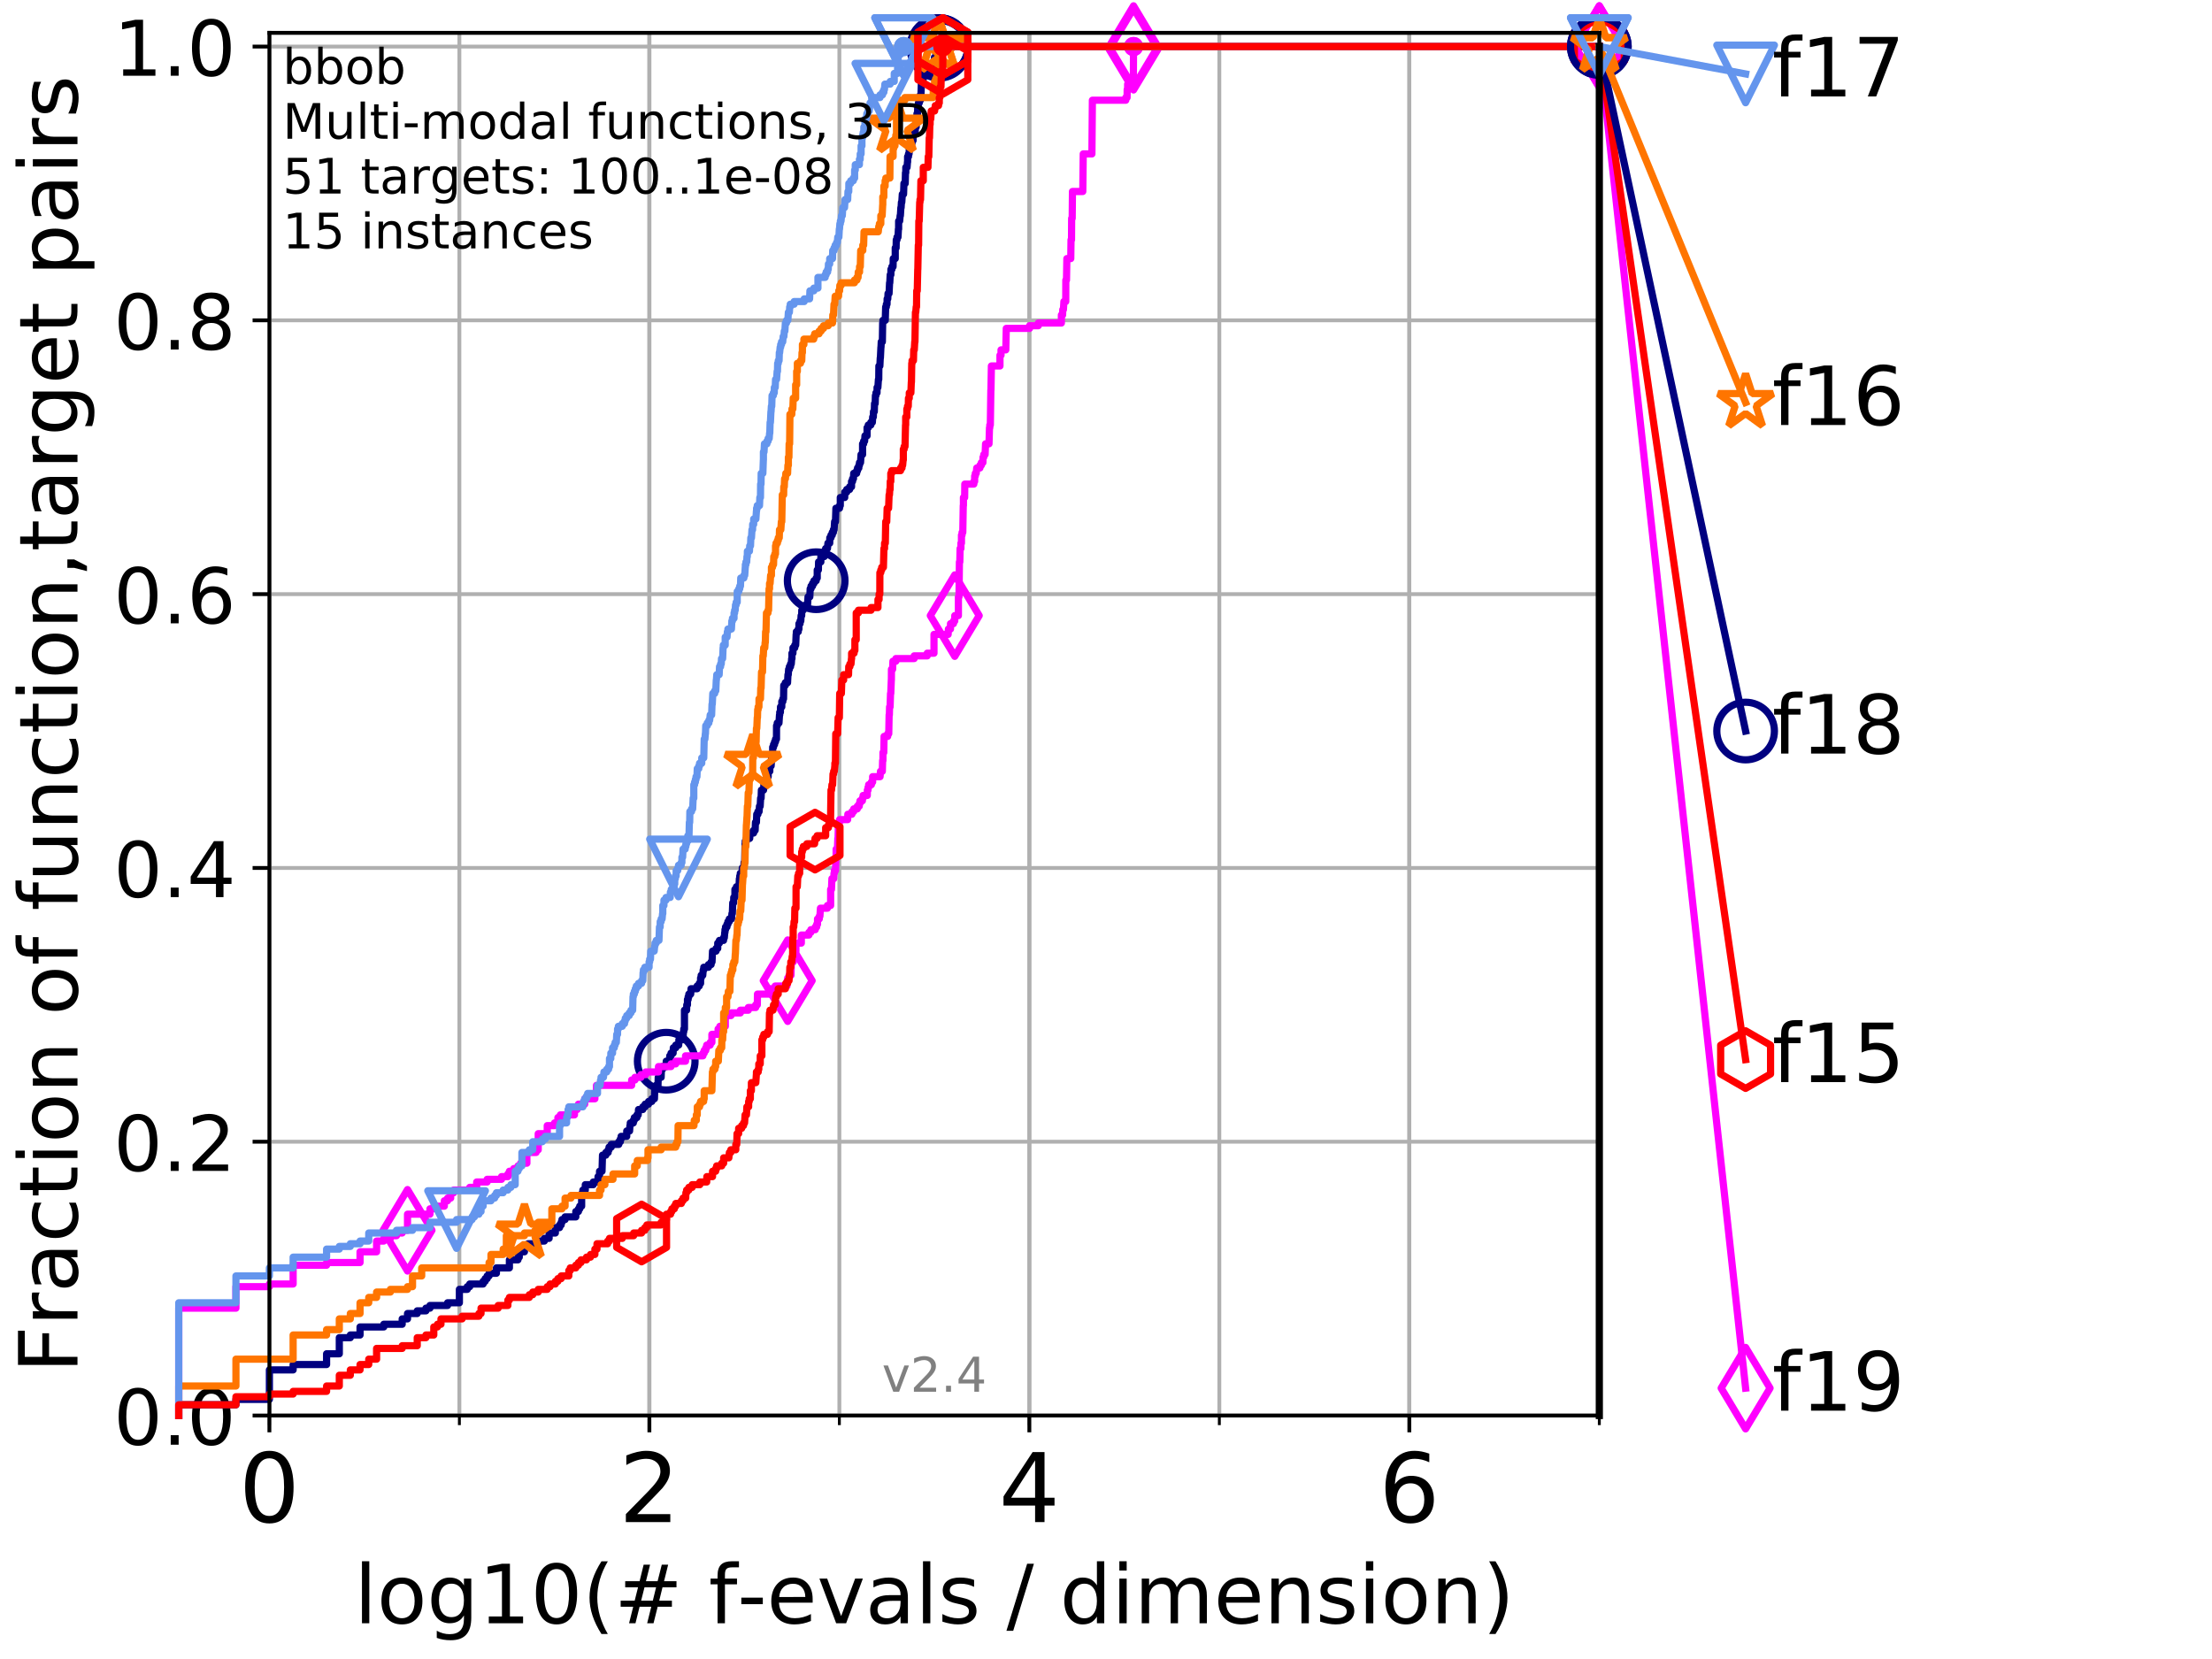 <?xml version="1.0" encoding="utf-8" standalone="no"?>
<!DOCTYPE svg PUBLIC "-//W3C//DTD SVG 1.1//EN"
  "http://www.w3.org/Graphics/SVG/1.1/DTD/svg11.dtd">
<!-- Created with matplotlib (http://matplotlib.org/) -->
<svg height="345.6pt" version="1.1" viewBox="0 0 460.8 345.6" width="460.8pt" xmlns="http://www.w3.org/2000/svg" xmlns:xlink="http://www.w3.org/1999/xlink">
 <defs>
  <style type="text/css">
*{stroke-linecap:butt;stroke-linejoin:round;}
  </style>
 </defs>
 <g id="figure_1">
  <g id="patch_1">
   <path d="M 0 345.6 
L 460.8 345.6 
L 460.8 0 
L 0 0 
z
" style="fill:#ffffff;"/>
  </g>
  <g id="axes_1">
   <g id="patch_2">
    <path d="M 56.12 294.88 
L 333.168 294.88 
L 333.168 6.845 
L 56.12 6.845 
z
" style="fill:#ffffff;"/>
   </g>
   <g id="matplotlib.axis_1">
    <g id="xtick_1">
     <g id="line2d_1">
      <path clip-path="url(#p6193b59b99)" d="M 56.12 294.88 
L 56.12 6.845 
" style="fill:none;stroke:#b0b0b0;stroke-linecap:square;stroke-width:0.8;"/>
     </g>
     <g id="line2d_2">
      <defs>
       <path d="M 0 0 
L 0 3.5 
" id="medb304a579" style="stroke:#000000;stroke-width:0.8;"/>
      </defs>
      <g>
       <use style="stroke:#000000;stroke-width:0.8;" x="56.12" xlink:href="#medb304a579" y="294.88"/>
      </g>
     </g>
     <g id="text_1">
      <!-- 0 -->
      <defs>
       <path d="M 31.781 66.406 
Q 24.172 66.406 20.328 58.906 
Q 16.5 51.422 16.5 36.375 
Q 16.5 21.391 20.328 13.891 
Q 24.172 6.391 31.781 6.391 
Q 39.453 6.391 43.281 13.891 
Q 47.125 21.391 47.125 36.375 
Q 47.125 51.422 43.281 58.906 
Q 39.453 66.406 31.781 66.406 
z
M 31.781 74.219 
Q 44.047 74.219 50.516 64.516 
Q 56.984 54.828 56.984 36.375 
Q 56.984 17.969 50.516 8.266 
Q 44.047 -1.422 31.781 -1.422 
Q 19.531 -1.422 13.062 8.266 
Q 6.594 17.969 6.594 36.375 
Q 6.594 54.828 13.062 64.516 
Q 19.531 74.219 31.781 74.219 
z
" id="DejaVuSans-30"/>
      </defs>
      <g transform="translate(49.758 317.077)scale(0.2 -0.2)">
       <use xlink:href="#DejaVuSans-30"/>
      </g>
     </g>
    </g>
    <g id="xtick_2">
     <g id="line2d_3">
      <path clip-path="url(#p6193b59b99)" d="M 135.277 294.88 
L 135.277 6.845 
" style="fill:none;stroke:#b0b0b0;stroke-linecap:square;stroke-width:0.8;"/>
     </g>
     <g id="line2d_4">
      <g>
       <use style="stroke:#000000;stroke-width:0.8;" x="135.277" xlink:href="#medb304a579" y="294.88"/>
      </g>
     </g>
     <g id="text_2">
      <!-- 2 -->
      <defs>
       <path d="M 19.188 8.297 
L 53.609 8.297 
L 53.609 0 
L 7.328 0 
L 7.328 8.297 
Q 12.938 14.109 22.625 23.891 
Q 32.328 33.688 34.812 36.531 
Q 39.547 41.844 41.422 45.531 
Q 43.312 49.219 43.312 52.781 
Q 43.312 58.594 39.234 62.25 
Q 35.156 65.922 28.609 65.922 
Q 23.969 65.922 18.812 64.312 
Q 13.672 62.703 7.812 59.422 
L 7.812 69.391 
Q 13.766 71.781 18.938 73 
Q 24.125 74.219 28.422 74.219 
Q 39.75 74.219 46.484 68.547 
Q 53.219 62.891 53.219 53.422 
Q 53.219 48.922 51.531 44.891 
Q 49.859 40.875 45.406 35.406 
Q 44.188 33.984 37.641 27.219 
Q 31.109 20.453 19.188 8.297 
z
" id="DejaVuSans-32"/>
      </defs>
      <g transform="translate(128.914 317.077)scale(0.2 -0.2)">
       <use xlink:href="#DejaVuSans-32"/>
      </g>
     </g>
    </g>
    <g id="xtick_3">
     <g id="line2d_5">
      <path clip-path="url(#p6193b59b99)" d="M 214.433 294.88 
L 214.433 6.845 
" style="fill:none;stroke:#b0b0b0;stroke-linecap:square;stroke-width:0.8;"/>
     </g>
     <g id="line2d_6">
      <g>
       <use style="stroke:#000000;stroke-width:0.8;" x="214.433" xlink:href="#medb304a579" y="294.88"/>
      </g>
     </g>
     <g id="text_3">
      <!-- 4 -->
      <defs>
       <path d="M 37.797 64.312 
L 12.891 25.391 
L 37.797 25.391 
z
M 35.203 72.906 
L 47.609 72.906 
L 47.609 25.391 
L 58.016 25.391 
L 58.016 17.188 
L 47.609 17.188 
L 47.609 0 
L 37.797 0 
L 37.797 17.188 
L 4.891 17.188 
L 4.891 26.703 
z
" id="DejaVuSans-34"/>
      </defs>
      <g transform="translate(208.071 317.077)scale(0.2 -0.2)">
       <use xlink:href="#DejaVuSans-34"/>
      </g>
     </g>
    </g>
    <g id="xtick_4">
     <g id="line2d_7">
      <path clip-path="url(#p6193b59b99)" d="M 293.59 294.88 
L 293.59 6.845 
" style="fill:none;stroke:#b0b0b0;stroke-linecap:square;stroke-width:0.8;"/>
     </g>
     <g id="line2d_8">
      <g>
       <use style="stroke:#000000;stroke-width:0.8;" x="293.59" xlink:href="#medb304a579" y="294.88"/>
      </g>
     </g>
     <g id="text_4">
      <!-- 6 -->
      <defs>
       <path d="M 33.016 40.375 
Q 26.375 40.375 22.484 35.828 
Q 18.609 31.297 18.609 23.391 
Q 18.609 15.531 22.484 10.953 
Q 26.375 6.391 33.016 6.391 
Q 39.656 6.391 43.531 10.953 
Q 47.406 15.531 47.406 23.391 
Q 47.406 31.297 43.531 35.828 
Q 39.656 40.375 33.016 40.375 
z
M 52.594 71.297 
L 52.594 62.312 
Q 48.875 64.062 45.094 64.984 
Q 41.312 65.922 37.594 65.922 
Q 27.828 65.922 22.672 59.328 
Q 17.531 52.734 16.797 39.406 
Q 19.672 43.656 24.016 45.922 
Q 28.375 48.188 33.594 48.188 
Q 44.578 48.188 50.953 41.516 
Q 57.328 34.859 57.328 23.391 
Q 57.328 12.156 50.688 5.359 
Q 44.047 -1.422 33.016 -1.422 
Q 20.359 -1.422 13.672 8.266 
Q 6.984 17.969 6.984 36.375 
Q 6.984 53.656 15.188 63.938 
Q 23.391 74.219 37.203 74.219 
Q 40.922 74.219 44.703 73.484 
Q 48.484 72.75 52.594 71.297 
z
" id="DejaVuSans-36"/>
      </defs>
      <g transform="translate(287.227 317.077)scale(0.2 -0.2)">
       <use xlink:href="#DejaVuSans-36"/>
      </g>
     </g>
    </g>
    <g id="xtick_5">
     <g id="line2d_9">
      <path clip-path="url(#p6193b59b99)" d="M 56.12 294.88 
L 56.12 6.845 
" style="fill:none;stroke:#b0b0b0;stroke-linecap:square;stroke-width:0.8;"/>
     </g>
     <g id="line2d_10">
      <defs>
       <path d="M 0 0 
L 0 2 
" id="m66ea5a0157" style="stroke:#000000;stroke-width:0.6;"/>
      </defs>
      <g>
       <use style="stroke:#000000;stroke-width:0.6;" x="56.12" xlink:href="#m66ea5a0157" y="294.88"/>
      </g>
     </g>
    </g>
    <g id="xtick_6">
     <g id="line2d_11">
      <path clip-path="url(#p6193b59b99)" d="M 95.698 294.88 
L 95.698 6.845 
" style="fill:none;stroke:#b0b0b0;stroke-linecap:square;stroke-width:0.8;"/>
     </g>
     <g id="line2d_12">
      <g>
       <use style="stroke:#000000;stroke-width:0.6;" x="95.698" xlink:href="#m66ea5a0157" y="294.88"/>
      </g>
     </g>
    </g>
    <g id="xtick_7">
     <g id="line2d_13">
      <path clip-path="url(#p6193b59b99)" d="M 135.277 294.88 
L 135.277 6.845 
" style="fill:none;stroke:#b0b0b0;stroke-linecap:square;stroke-width:0.8;"/>
     </g>
     <g id="line2d_14">
      <g>
       <use style="stroke:#000000;stroke-width:0.6;" x="135.277" xlink:href="#m66ea5a0157" y="294.88"/>
      </g>
     </g>
    </g>
    <g id="xtick_8">
     <g id="line2d_15">
      <path clip-path="url(#p6193b59b99)" d="M 174.855 294.88 
L 174.855 6.845 
" style="fill:none;stroke:#b0b0b0;stroke-linecap:square;stroke-width:0.8;"/>
     </g>
     <g id="line2d_16">
      <g>
       <use style="stroke:#000000;stroke-width:0.6;" x="174.855" xlink:href="#m66ea5a0157" y="294.88"/>
      </g>
     </g>
    </g>
    <g id="xtick_9">
     <g id="line2d_17">
      <path clip-path="url(#p6193b59b99)" d="M 214.433 294.88 
L 214.433 6.845 
" style="fill:none;stroke:#b0b0b0;stroke-linecap:square;stroke-width:0.8;"/>
     </g>
     <g id="line2d_18">
      <g>
       <use style="stroke:#000000;stroke-width:0.6;" x="214.433" xlink:href="#m66ea5a0157" y="294.88"/>
      </g>
     </g>
    </g>
    <g id="xtick_10">
     <g id="line2d_19">
      <path clip-path="url(#p6193b59b99)" d="M 254.011 294.88 
L 254.011 6.845 
" style="fill:none;stroke:#b0b0b0;stroke-linecap:square;stroke-width:0.8;"/>
     </g>
     <g id="line2d_20">
      <g>
       <use style="stroke:#000000;stroke-width:0.6;" x="254.011" xlink:href="#m66ea5a0157" y="294.88"/>
      </g>
     </g>
    </g>
    <g id="xtick_11">
     <g id="line2d_21">
      <path clip-path="url(#p6193b59b99)" d="M 293.59 294.88 
L 293.59 6.845 
" style="fill:none;stroke:#b0b0b0;stroke-linecap:square;stroke-width:0.8;"/>
     </g>
     <g id="line2d_22">
      <g>
       <use style="stroke:#000000;stroke-width:0.6;" x="293.59" xlink:href="#m66ea5a0157" y="294.88"/>
      </g>
     </g>
    </g>
    <g id="xtick_12">
     <g id="line2d_23">
      <path clip-path="url(#p6193b59b99)" d="M 333.168 294.88 
L 333.168 6.845 
" style="fill:none;stroke:#b0b0b0;stroke-linecap:square;stroke-width:0.8;"/>
     </g>
     <g id="line2d_24">
      <g>
       <use style="stroke:#000000;stroke-width:0.6;" x="333.168" xlink:href="#m66ea5a0157" y="294.88"/>
      </g>
     </g>
    </g>
    <g id="text_5">
     <!-- log10(# f-evals / dimension) -->
     <defs>
      <path d="M 9.422 75.984 
L 18.406 75.984 
L 18.406 0 
L 9.422 0 
z
" id="DejaVuSans-6c"/>
      <path d="M 30.609 48.391 
Q 23.391 48.391 19.188 42.75 
Q 14.984 37.109 14.984 27.297 
Q 14.984 17.484 19.156 11.844 
Q 23.344 6.203 30.609 6.203 
Q 37.797 6.203 41.984 11.859 
Q 46.188 17.531 46.188 27.297 
Q 46.188 37.016 41.984 42.703 
Q 37.797 48.391 30.609 48.391 
z
M 30.609 56 
Q 42.328 56 49.016 48.375 
Q 55.719 40.766 55.719 27.297 
Q 55.719 13.875 49.016 6.219 
Q 42.328 -1.422 30.609 -1.422 
Q 18.844 -1.422 12.172 6.219 
Q 5.516 13.875 5.516 27.297 
Q 5.516 40.766 12.172 48.375 
Q 18.844 56 30.609 56 
z
" id="DejaVuSans-6f"/>
      <path d="M 45.406 27.984 
Q 45.406 37.75 41.375 43.109 
Q 37.359 48.484 30.078 48.484 
Q 22.859 48.484 18.828 43.109 
Q 14.797 37.75 14.797 27.984 
Q 14.797 18.266 18.828 12.891 
Q 22.859 7.516 30.078 7.516 
Q 37.359 7.516 41.375 12.891 
Q 45.406 18.266 45.406 27.984 
z
M 54.391 6.781 
Q 54.391 -7.172 48.188 -13.984 
Q 42 -20.797 29.203 -20.797 
Q 24.469 -20.797 20.266 -20.094 
Q 16.062 -19.391 12.109 -17.922 
L 12.109 -9.188 
Q 16.062 -11.328 19.922 -12.344 
Q 23.781 -13.375 27.781 -13.375 
Q 36.625 -13.375 41.016 -8.766 
Q 45.406 -4.156 45.406 5.172 
L 45.406 9.625 
Q 42.625 4.781 38.281 2.391 
Q 33.938 0 27.875 0 
Q 17.828 0 11.672 7.656 
Q 5.516 15.328 5.516 27.984 
Q 5.516 40.672 11.672 48.328 
Q 17.828 56 27.875 56 
Q 33.938 56 38.281 53.609 
Q 42.625 51.219 45.406 46.391 
L 45.406 54.688 
L 54.391 54.688 
z
" id="DejaVuSans-67"/>
      <path d="M 12.406 8.297 
L 28.516 8.297 
L 28.516 63.922 
L 10.984 60.406 
L 10.984 69.391 
L 28.422 72.906 
L 38.281 72.906 
L 38.281 8.297 
L 54.391 8.297 
L 54.391 0 
L 12.406 0 
z
" id="DejaVuSans-31"/>
      <path d="M 31 75.875 
Q 24.469 64.656 21.281 53.656 
Q 18.109 42.672 18.109 31.391 
Q 18.109 20.125 21.312 9.062 
Q 24.516 -2 31 -13.188 
L 23.188 -13.188 
Q 15.875 -1.703 12.234 9.375 
Q 8.594 20.453 8.594 31.391 
Q 8.594 42.281 12.203 53.312 
Q 15.828 64.359 23.188 75.875 
z
" id="DejaVuSans-28"/>
      <path d="M 51.125 44 
L 36.922 44 
L 32.812 27.688 
L 47.125 27.688 
z
M 43.797 71.781 
L 38.719 51.516 
L 52.984 51.516 
L 58.109 71.781 
L 65.922 71.781 
L 60.891 51.516 
L 76.125 51.516 
L 76.125 44 
L 58.984 44 
L 54.984 27.688 
L 70.516 27.688 
L 70.516 20.219 
L 53.078 20.219 
L 48 0 
L 40.188 0 
L 45.219 20.219 
L 30.906 20.219 
L 25.875 0 
L 18.016 0 
L 23.094 20.219 
L 7.719 20.219 
L 7.719 27.688 
L 24.906 27.688 
L 29 44 
L 13.281 44 
L 13.281 51.516 
L 30.906 51.516 
L 35.891 71.781 
z
" id="DejaVuSans-23"/>
      <path id="DejaVuSans-20"/>
      <path d="M 37.109 75.984 
L 37.109 68.5 
L 28.516 68.5 
Q 23.688 68.5 21.797 66.547 
Q 19.922 64.594 19.922 59.516 
L 19.922 54.688 
L 34.719 54.688 
L 34.719 47.703 
L 19.922 47.703 
L 19.922 0 
L 10.891 0 
L 10.891 47.703 
L 2.297 47.703 
L 2.297 54.688 
L 10.891 54.688 
L 10.891 58.5 
Q 10.891 67.625 15.141 71.797 
Q 19.391 75.984 28.609 75.984 
z
" id="DejaVuSans-66"/>
      <path d="M 4.891 31.391 
L 31.203 31.391 
L 31.203 23.391 
L 4.891 23.391 
z
" id="DejaVuSans-2d"/>
      <path d="M 56.203 29.594 
L 56.203 25.203 
L 14.891 25.203 
Q 15.484 15.922 20.484 11.062 
Q 25.484 6.203 34.422 6.203 
Q 39.594 6.203 44.453 7.469 
Q 49.312 8.734 54.109 11.281 
L 54.109 2.781 
Q 49.266 0.734 44.188 -0.344 
Q 39.109 -1.422 33.891 -1.422 
Q 20.797 -1.422 13.156 6.188 
Q 5.516 13.812 5.516 26.812 
Q 5.516 40.234 12.766 48.109 
Q 20.016 56 32.328 56 
Q 43.359 56 49.781 48.891 
Q 56.203 41.797 56.203 29.594 
z
M 47.219 32.234 
Q 47.125 39.594 43.094 43.984 
Q 39.062 48.391 32.422 48.391 
Q 24.906 48.391 20.391 44.141 
Q 15.875 39.891 15.188 32.172 
z
" id="DejaVuSans-65"/>
      <path d="M 2.984 54.688 
L 12.5 54.688 
L 29.594 8.797 
L 46.688 54.688 
L 56.203 54.688 
L 35.688 0 
L 23.484 0 
z
" id="DejaVuSans-76"/>
      <path d="M 34.281 27.484 
Q 23.391 27.484 19.188 25 
Q 14.984 22.516 14.984 16.5 
Q 14.984 11.719 18.141 8.906 
Q 21.297 6.109 26.703 6.109 
Q 34.188 6.109 38.703 11.406 
Q 43.219 16.703 43.219 25.484 
L 43.219 27.484 
z
M 52.203 31.203 
L 52.203 0 
L 43.219 0 
L 43.219 8.297 
Q 40.141 3.328 35.547 0.953 
Q 30.953 -1.422 24.312 -1.422 
Q 15.922 -1.422 10.953 3.297 
Q 6 8.016 6 15.922 
Q 6 25.141 12.172 29.828 
Q 18.359 34.516 30.609 34.516 
L 43.219 34.516 
L 43.219 35.406 
Q 43.219 41.609 39.141 45 
Q 35.062 48.391 27.688 48.391 
Q 23 48.391 18.547 47.266 
Q 14.109 46.141 10.016 43.891 
L 10.016 52.203 
Q 14.938 54.109 19.578 55.047 
Q 24.219 56 28.609 56 
Q 40.484 56 46.344 49.844 
Q 52.203 43.703 52.203 31.203 
z
" id="DejaVuSans-61"/>
      <path d="M 44.281 53.078 
L 44.281 44.578 
Q 40.484 46.531 36.375 47.5 
Q 32.281 48.484 27.875 48.484 
Q 21.188 48.484 17.844 46.438 
Q 14.5 44.391 14.5 40.281 
Q 14.5 37.156 16.891 35.375 
Q 19.281 33.594 26.516 31.984 
L 29.594 31.297 
Q 39.156 29.25 43.188 25.516 
Q 47.219 21.781 47.219 15.094 
Q 47.219 7.469 41.188 3.016 
Q 35.156 -1.422 24.609 -1.422 
Q 20.219 -1.422 15.453 -0.562 
Q 10.688 0.297 5.422 2 
L 5.422 11.281 
Q 10.406 8.688 15.234 7.391 
Q 20.062 6.109 24.812 6.109 
Q 31.156 6.109 34.562 8.281 
Q 37.984 10.453 37.984 14.406 
Q 37.984 18.062 35.516 20.016 
Q 33.062 21.969 24.703 23.781 
L 21.578 24.516 
Q 13.234 26.266 9.516 29.906 
Q 5.812 33.547 5.812 39.891 
Q 5.812 47.609 11.281 51.797 
Q 16.75 56 26.812 56 
Q 31.781 56 36.172 55.266 
Q 40.578 54.547 44.281 53.078 
z
" id="DejaVuSans-73"/>
      <path d="M 25.391 72.906 
L 33.688 72.906 
L 8.297 -9.281 
L 0 -9.281 
z
" id="DejaVuSans-2f"/>
      <path d="M 45.406 46.391 
L 45.406 75.984 
L 54.391 75.984 
L 54.391 0 
L 45.406 0 
L 45.406 8.203 
Q 42.578 3.328 38.25 0.953 
Q 33.938 -1.422 27.875 -1.422 
Q 17.969 -1.422 11.734 6.484 
Q 5.516 14.406 5.516 27.297 
Q 5.516 40.188 11.734 48.094 
Q 17.969 56 27.875 56 
Q 33.938 56 38.25 53.625 
Q 42.578 51.266 45.406 46.391 
z
M 14.797 27.297 
Q 14.797 17.391 18.875 11.75 
Q 22.953 6.109 30.078 6.109 
Q 37.203 6.109 41.297 11.75 
Q 45.406 17.391 45.406 27.297 
Q 45.406 37.203 41.297 42.844 
Q 37.203 48.484 30.078 48.484 
Q 22.953 48.484 18.875 42.844 
Q 14.797 37.203 14.797 27.297 
z
" id="DejaVuSans-64"/>
      <path d="M 9.422 54.688 
L 18.406 54.688 
L 18.406 0 
L 9.422 0 
z
M 9.422 75.984 
L 18.406 75.984 
L 18.406 64.594 
L 9.422 64.594 
z
" id="DejaVuSans-69"/>
      <path d="M 52 44.188 
Q 55.375 50.25 60.062 53.125 
Q 64.75 56 71.094 56 
Q 79.641 56 84.281 50.016 
Q 88.922 44.047 88.922 33.016 
L 88.922 0 
L 79.891 0 
L 79.891 32.719 
Q 79.891 40.578 77.094 44.375 
Q 74.312 48.188 68.609 48.188 
Q 61.625 48.188 57.562 43.547 
Q 53.516 38.922 53.516 30.906 
L 53.516 0 
L 44.484 0 
L 44.484 32.719 
Q 44.484 40.625 41.703 44.406 
Q 38.922 48.188 33.109 48.188 
Q 26.219 48.188 22.156 43.531 
Q 18.109 38.875 18.109 30.906 
L 18.109 0 
L 9.078 0 
L 9.078 54.688 
L 18.109 54.688 
L 18.109 46.188 
Q 21.188 51.219 25.484 53.609 
Q 29.781 56 35.688 56 
Q 41.656 56 45.828 52.969 
Q 50 49.953 52 44.188 
z
" id="DejaVuSans-6d"/>
      <path d="M 54.891 33.016 
L 54.891 0 
L 45.906 0 
L 45.906 32.719 
Q 45.906 40.484 42.875 44.328 
Q 39.844 48.188 33.797 48.188 
Q 26.516 48.188 22.312 43.547 
Q 18.109 38.922 18.109 30.906 
L 18.109 0 
L 9.078 0 
L 9.078 54.688 
L 18.109 54.688 
L 18.109 46.188 
Q 21.344 51.125 25.703 53.562 
Q 30.078 56 35.797 56 
Q 45.219 56 50.047 50.172 
Q 54.891 44.344 54.891 33.016 
z
" id="DejaVuSans-6e"/>
      <path d="M 8.016 75.875 
L 15.828 75.875 
Q 23.141 64.359 26.781 53.312 
Q 30.422 42.281 30.422 31.391 
Q 30.422 20.453 26.781 9.375 
Q 23.141 -1.703 15.828 -13.188 
L 8.016 -13.188 
Q 14.5 -2 17.703 9.062 
Q 20.906 20.125 20.906 31.391 
Q 20.906 42.672 17.703 53.656 
Q 14.5 64.656 8.016 75.875 
z
" id="DejaVuSans-29"/>
     </defs>
     <g transform="translate(73.803 338.154)scale(0.17 -0.17)">
      <use xlink:href="#DejaVuSans-6c"/>
      <use x="27.783" xlink:href="#DejaVuSans-6f"/>
      <use x="88.965" xlink:href="#DejaVuSans-67"/>
      <use x="152.441" xlink:href="#DejaVuSans-31"/>
      <use x="216.064" xlink:href="#DejaVuSans-30"/>
      <use x="279.688" xlink:href="#DejaVuSans-28"/>
      <use x="318.701" xlink:href="#DejaVuSans-23"/>
      <use x="402.49" xlink:href="#DejaVuSans-20"/>
      <use x="434.277" xlink:href="#DejaVuSans-66"/>
      <use x="469.404" xlink:href="#DejaVuSans-2d"/>
      <use x="505.488" xlink:href="#DejaVuSans-65"/>
      <use x="567.012" xlink:href="#DejaVuSans-76"/>
      <use x="626.191" xlink:href="#DejaVuSans-61"/>
      <use x="687.471" xlink:href="#DejaVuSans-6c"/>
      <use x="715.254" xlink:href="#DejaVuSans-73"/>
      <use x="767.354" xlink:href="#DejaVuSans-20"/>
      <use x="799.141" xlink:href="#DejaVuSans-2f"/>
      <use x="832.832" xlink:href="#DejaVuSans-20"/>
      <use x="864.619" xlink:href="#DejaVuSans-64"/>
      <use x="928.096" xlink:href="#DejaVuSans-69"/>
      <use x="955.879" xlink:href="#DejaVuSans-6d"/>
      <use x="1053.291" xlink:href="#DejaVuSans-65"/>
      <use x="1114.814" xlink:href="#DejaVuSans-6e"/>
      <use x="1178.193" xlink:href="#DejaVuSans-73"/>
      <use x="1230.293" xlink:href="#DejaVuSans-69"/>
      <use x="1258.076" xlink:href="#DejaVuSans-6f"/>
      <use x="1319.258" xlink:href="#DejaVuSans-6e"/>
      <use x="1382.637" xlink:href="#DejaVuSans-29"/>
     </g>
    </g>
   </g>
   <g id="matplotlib.axis_2">
    <g id="ytick_1">
     <g id="line2d_25">
      <path clip-path="url(#p6193b59b99)" d="M 56.12 294.88 
L 333.168 294.88 
" style="fill:none;stroke:#b0b0b0;stroke-linecap:square;stroke-width:0.8;"/>
     </g>
     <g id="line2d_26">
      <defs>
       <path d="M 0 0 
L -3.5 0 
" id="ma29a6040fc" style="stroke:#000000;stroke-width:0.8;"/>
      </defs>
      <g>
       <use style="stroke:#000000;stroke-width:0.8;" x="56.12" xlink:href="#ma29a6040fc" y="294.88"/>
      </g>
     </g>
     <g id="text_6">
      <!-- 0.0 -->
      <defs>
       <path d="M 10.688 12.406 
L 21 12.406 
L 21 0 
L 10.688 0 
z
" id="DejaVuSans-2e"/>
      </defs>
      <g transform="translate(23.675 300.959)scale(0.16 -0.16)">
       <use xlink:href="#DejaVuSans-30"/>
       <use x="63.623" xlink:href="#DejaVuSans-2e"/>
       <use x="95.41" xlink:href="#DejaVuSans-30"/>
      </g>
     </g>
    </g>
    <g id="ytick_2">
     <g id="line2d_27">
      <path clip-path="url(#p6193b59b99)" d="M 56.12 237.843 
L 333.168 237.843 
" style="fill:none;stroke:#b0b0b0;stroke-linecap:square;stroke-width:0.8;"/>
     </g>
     <g id="line2d_28">
      <g>
       <use style="stroke:#000000;stroke-width:0.8;" x="56.12" xlink:href="#ma29a6040fc" y="237.843"/>
      </g>
     </g>
     <g id="text_7">
      <!-- 0.2 -->
      <g transform="translate(23.675 243.922)scale(0.16 -0.16)">
       <use xlink:href="#DejaVuSans-30"/>
       <use x="63.623" xlink:href="#DejaVuSans-2e"/>
       <use x="95.41" xlink:href="#DejaVuSans-32"/>
      </g>
     </g>
    </g>
    <g id="ytick_3">
     <g id="line2d_29">
      <path clip-path="url(#p6193b59b99)" d="M 56.12 180.807 
L 333.168 180.807 
" style="fill:none;stroke:#b0b0b0;stroke-linecap:square;stroke-width:0.8;"/>
     </g>
     <g id="line2d_30">
      <g>
       <use style="stroke:#000000;stroke-width:0.8;" x="56.12" xlink:href="#ma29a6040fc" y="180.807"/>
      </g>
     </g>
     <g id="text_8">
      <!-- 0.4 -->
      <g transform="translate(23.675 186.886)scale(0.16 -0.16)">
       <use xlink:href="#DejaVuSans-30"/>
       <use x="63.623" xlink:href="#DejaVuSans-2e"/>
       <use x="95.41" xlink:href="#DejaVuSans-34"/>
      </g>
     </g>
    </g>
    <g id="ytick_4">
     <g id="line2d_31">
      <path clip-path="url(#p6193b59b99)" d="M 56.12 123.77 
L 333.168 123.77 
" style="fill:none;stroke:#b0b0b0;stroke-linecap:square;stroke-width:0.8;"/>
     </g>
     <g id="line2d_32">
      <g>
       <use style="stroke:#000000;stroke-width:0.8;" x="56.12" xlink:href="#ma29a6040fc" y="123.77"/>
      </g>
     </g>
     <g id="text_9">
      <!-- 0.6 -->
      <g transform="translate(23.675 129.849)scale(0.16 -0.16)">
       <use xlink:href="#DejaVuSans-30"/>
       <use x="63.623" xlink:href="#DejaVuSans-2e"/>
       <use x="95.41" xlink:href="#DejaVuSans-36"/>
      </g>
     </g>
    </g>
    <g id="ytick_5">
     <g id="line2d_33">
      <path clip-path="url(#p6193b59b99)" d="M 56.12 66.734 
L 333.168 66.734 
" style="fill:none;stroke:#b0b0b0;stroke-linecap:square;stroke-width:0.8;"/>
     </g>
     <g id="line2d_34">
      <g>
       <use style="stroke:#000000;stroke-width:0.8;" x="56.12" xlink:href="#ma29a6040fc" y="66.734"/>
      </g>
     </g>
     <g id="text_10">
      <!-- 0.8 -->
      <defs>
       <path d="M 31.781 34.625 
Q 24.75 34.625 20.719 30.859 
Q 16.703 27.094 16.703 20.516 
Q 16.703 13.922 20.719 10.156 
Q 24.75 6.391 31.781 6.391 
Q 38.812 6.391 42.859 10.172 
Q 46.922 13.969 46.922 20.516 
Q 46.922 27.094 42.891 30.859 
Q 38.875 34.625 31.781 34.625 
z
M 21.922 38.812 
Q 15.578 40.375 12.031 44.719 
Q 8.5 49.078 8.5 55.328 
Q 8.5 64.062 14.719 69.141 
Q 20.953 74.219 31.781 74.219 
Q 42.672 74.219 48.875 69.141 
Q 55.078 64.062 55.078 55.328 
Q 55.078 49.078 51.531 44.719 
Q 48 40.375 41.703 38.812 
Q 48.828 37.156 52.797 32.312 
Q 56.781 27.484 56.781 20.516 
Q 56.781 9.906 50.312 4.234 
Q 43.844 -1.422 31.781 -1.422 
Q 19.734 -1.422 13.25 4.234 
Q 6.781 9.906 6.781 20.516 
Q 6.781 27.484 10.781 32.312 
Q 14.797 37.156 21.922 38.812 
z
M 18.312 54.391 
Q 18.312 48.734 21.844 45.562 
Q 25.391 42.391 31.781 42.391 
Q 38.141 42.391 41.719 45.562 
Q 45.312 48.734 45.312 54.391 
Q 45.312 60.062 41.719 63.234 
Q 38.141 66.406 31.781 66.406 
Q 25.391 66.406 21.844 63.234 
Q 18.312 60.062 18.312 54.391 
z
" id="DejaVuSans-38"/>
      </defs>
      <g transform="translate(23.675 72.812)scale(0.16 -0.16)">
       <use xlink:href="#DejaVuSans-30"/>
       <use x="63.623" xlink:href="#DejaVuSans-2e"/>
       <use x="95.41" xlink:href="#DejaVuSans-38"/>
      </g>
     </g>
    </g>
    <g id="ytick_6">
     <g id="line2d_35">
      <path clip-path="url(#p6193b59b99)" d="M 56.12 9.697 
L 333.168 9.697 
" style="fill:none;stroke:#b0b0b0;stroke-linecap:square;stroke-width:0.8;"/>
     </g>
     <g id="line2d_36">
      <g>
       <use style="stroke:#000000;stroke-width:0.8;" x="56.12" xlink:href="#ma29a6040fc" y="9.697"/>
      </g>
     </g>
     <g id="text_11">
      <!-- 1.0 -->
      <g transform="translate(23.675 15.776)scale(0.16 -0.16)">
       <use xlink:href="#DejaVuSans-31"/>
       <use x="63.623" xlink:href="#DejaVuSans-2e"/>
       <use x="95.41" xlink:href="#DejaVuSans-30"/>
      </g>
     </g>
    </g>
    <g id="text_12">
     <!-- Fraction of function,target pairs -->
     <defs>
      <path d="M 9.812 72.906 
L 51.703 72.906 
L 51.703 64.594 
L 19.672 64.594 
L 19.672 43.109 
L 48.578 43.109 
L 48.578 34.812 
L 19.672 34.812 
L 19.672 0 
L 9.812 0 
z
" id="DejaVuSans-46"/>
      <path d="M 41.109 46.297 
Q 39.594 47.172 37.812 47.578 
Q 36.031 48 33.891 48 
Q 26.266 48 22.188 43.047 
Q 18.109 38.094 18.109 28.812 
L 18.109 0 
L 9.078 0 
L 9.078 54.688 
L 18.109 54.688 
L 18.109 46.188 
Q 20.953 51.172 25.484 53.578 
Q 30.031 56 36.531 56 
Q 37.453 56 38.578 55.875 
Q 39.703 55.766 41.062 55.516 
z
" id="DejaVuSans-72"/>
      <path d="M 48.781 52.594 
L 48.781 44.188 
Q 44.969 46.297 41.141 47.344 
Q 37.312 48.391 33.406 48.391 
Q 24.656 48.391 19.812 42.844 
Q 14.984 37.312 14.984 27.297 
Q 14.984 17.281 19.812 11.734 
Q 24.656 6.203 33.406 6.203 
Q 37.312 6.203 41.141 7.25 
Q 44.969 8.297 48.781 10.406 
L 48.781 2.094 
Q 45.016 0.344 40.984 -0.531 
Q 36.969 -1.422 32.422 -1.422 
Q 20.062 -1.422 12.781 6.344 
Q 5.516 14.109 5.516 27.297 
Q 5.516 40.672 12.859 48.328 
Q 20.219 56 33.016 56 
Q 37.156 56 41.109 55.141 
Q 45.062 54.297 48.781 52.594 
z
" id="DejaVuSans-63"/>
      <path d="M 18.312 70.219 
L 18.312 54.688 
L 36.812 54.688 
L 36.812 47.703 
L 18.312 47.703 
L 18.312 18.016 
Q 18.312 11.328 20.141 9.422 
Q 21.969 7.516 27.594 7.516 
L 36.812 7.516 
L 36.812 0 
L 27.594 0 
Q 17.188 0 13.234 3.875 
Q 9.281 7.766 9.281 18.016 
L 9.281 47.703 
L 2.688 47.703 
L 2.688 54.688 
L 9.281 54.688 
L 9.281 70.219 
z
" id="DejaVuSans-74"/>
      <path d="M 8.5 21.578 
L 8.5 54.688 
L 17.484 54.688 
L 17.484 21.922 
Q 17.484 14.156 20.5 10.266 
Q 23.531 6.391 29.594 6.391 
Q 36.859 6.391 41.078 11.031 
Q 45.312 15.672 45.312 23.688 
L 45.312 54.688 
L 54.297 54.688 
L 54.297 0 
L 45.312 0 
L 45.312 8.406 
Q 42.047 3.422 37.719 1 
Q 33.406 -1.422 27.688 -1.422 
Q 18.266 -1.422 13.375 4.438 
Q 8.5 10.297 8.5 21.578 
z
M 31.109 56 
z
" id="DejaVuSans-75"/>
      <path d="M 11.719 12.406 
L 22.016 12.406 
L 22.016 4 
L 14.016 -11.625 
L 7.719 -11.625 
L 11.719 4 
z
" id="DejaVuSans-2c"/>
      <path d="M 18.109 8.203 
L 18.109 -20.797 
L 9.078 -20.797 
L 9.078 54.688 
L 18.109 54.688 
L 18.109 46.391 
Q 20.953 51.266 25.266 53.625 
Q 29.594 56 35.594 56 
Q 45.562 56 51.781 48.094 
Q 58.016 40.188 58.016 27.297 
Q 58.016 14.406 51.781 6.484 
Q 45.562 -1.422 35.594 -1.422 
Q 29.594 -1.422 25.266 0.953 
Q 20.953 3.328 18.109 8.203 
z
M 48.688 27.297 
Q 48.688 37.203 44.609 42.844 
Q 40.531 48.484 33.406 48.484 
Q 26.266 48.484 22.188 42.844 
Q 18.109 37.203 18.109 27.297 
Q 18.109 17.391 22.188 11.75 
Q 26.266 6.109 33.406 6.109 
Q 40.531 6.109 44.609 11.75 
Q 48.688 17.391 48.688 27.297 
z
" id="DejaVuSans-70"/>
     </defs>
     <g transform="translate(16.14 286.002)rotate(-90)scale(0.17 -0.17)">
      <use xlink:href="#DejaVuSans-46"/>
      <use x="57.41" xlink:href="#DejaVuSans-72"/>
      <use x="98.523" xlink:href="#DejaVuSans-61"/>
      <use x="159.803" xlink:href="#DejaVuSans-63"/>
      <use x="214.783" xlink:href="#DejaVuSans-74"/>
      <use x="253.992" xlink:href="#DejaVuSans-69"/>
      <use x="281.775" xlink:href="#DejaVuSans-6f"/>
      <use x="342.957" xlink:href="#DejaVuSans-6e"/>
      <use x="406.336" xlink:href="#DejaVuSans-20"/>
      <use x="438.123" xlink:href="#DejaVuSans-6f"/>
      <use x="499.305" xlink:href="#DejaVuSans-66"/>
      <use x="534.51" xlink:href="#DejaVuSans-20"/>
      <use x="566.297" xlink:href="#DejaVuSans-66"/>
      <use x="601.502" xlink:href="#DejaVuSans-75"/>
      <use x="664.881" xlink:href="#DejaVuSans-6e"/>
      <use x="728.26" xlink:href="#DejaVuSans-63"/>
      <use x="783.24" xlink:href="#DejaVuSans-74"/>
      <use x="822.449" xlink:href="#DejaVuSans-69"/>
      <use x="850.232" xlink:href="#DejaVuSans-6f"/>
      <use x="911.414" xlink:href="#DejaVuSans-6e"/>
      <use x="974.793" xlink:href="#DejaVuSans-2c"/>
      <use x="1006.58" xlink:href="#DejaVuSans-74"/>
      <use x="1045.789" xlink:href="#DejaVuSans-61"/>
      <use x="1107.068" xlink:href="#DejaVuSans-72"/>
      <use x="1148.166" xlink:href="#DejaVuSans-67"/>
      <use x="1211.643" xlink:href="#DejaVuSans-65"/>
      <use x="1273.166" xlink:href="#DejaVuSans-74"/>
      <use x="1312.375" xlink:href="#DejaVuSans-20"/>
      <use x="1344.162" xlink:href="#DejaVuSans-70"/>
      <use x="1407.639" xlink:href="#DejaVuSans-61"/>
      <use x="1468.918" xlink:href="#DejaVuSans-69"/>
      <use x="1496.701" xlink:href="#DejaVuSans-72"/>
      <use x="1537.814" xlink:href="#DejaVuSans-73"/>
     </g>
    </g>
   </g>
   <g id="line2d_37">
    <defs>
     <path d="M 0 1.5 
C 0.398 1.5 0.779 1.342 1.061 1.061 
C 1.342 0.779 1.5 0.398 1.5 0 
C 1.5 -0.398 1.342 -0.779 1.061 -1.061 
C 0.779 -1.342 0.398 -1.5 0 -1.5 
C -0.398 -1.5 -0.779 -1.342 -1.061 -1.061 
C -1.342 -0.779 -1.5 -0.398 -1.5 0 
C -1.5 0.398 -1.342 0.779 -1.061 1.061 
C -0.779 1.342 -0.398 1.5 0 1.5 
z
" id="m25efde696f" style="stroke:#000080;"/>
    </defs>
    <g>
     <use style="fill:#000080;stroke:#000080;" x="195.647" xlink:href="#m25efde696f" y="9.697"/>
     <use style="fill:#000080;stroke:#000080;" x="195.647" xlink:href="#m25efde696f" y="9.697"/>
    </g>
   </g>
   <g id="line2d_38">
    <path d="M 37.236 294.88 
L 37.236 292.643 
L 49.151 292.643 
L 49.151 291.525 
L 56.12 291.525 
L 56.12 285.374 
L 61.065 285.374 
L 61.065 284.256 
L 68.034 284.256 
L 68.034 282.019 
L 70.684 282.019 
L 70.684 278.664 
L 72.979 278.664 
L 72.979 278.105 
L 75.004 278.105 
L 75.004 276.427 
L 79.949 276.427 
L 79.949 275.868 
L 83.784 275.868 
L 83.784 274.749 
L 84.893 274.749 
L 84.893 273.631 
L 86.918 273.631 
L 86.918 273.072 
L 88.729 273.072 
L 88.729 272.513 
L 89.568 272.513 
L 89.568 271.954 
L 93.239 271.954 
L 93.239 271.394 
L 95.698 271.394 
L 95.698 268.598 
L 97.337 268.598 
L 97.337 268.039 
L 97.85 268.039 
L 97.85 267.48 
L 100.643 267.48 
L 100.643 266.921 
L 101.068 266.921 
L 101.068 266.362 
L 101.482 266.362 
L 101.482 265.803 
L 101.886 265.803 
L 101.886 265.243 
L 103.415 265.243 
L 103.415 264.125 
L 106.117 264.125 
L 106.117 262.447 
L 107.897 262.447 
L 107.897 261.888 
L 108.176 261.888 
L 108.176 260.77 
L 109.251 260.77 
L 109.251 259.652 
L 110.015 259.652 
L 110.015 259.092 
L 112.122 259.092 
L 112.122 258.533 
L 113.396 258.533 
L 113.396 257.974 
L 114.39 257.974 
L 114.39 256.856 
L 115.691 256.856 
L 115.691 255.737 
L 116.564 255.737 
L 116.564 255.178 
L 116.901 255.178 
L 116.901 254.619 
L 117.067 254.619 
L 117.067 254.06 
L 117.716 254.06 
L 117.716 253.501 
L 119.951 253.501 
L 119.951 252.382 
L 120.501 252.382 
L 120.501 251.823 
L 120.77 251.823 
L 120.77 251.264 
L 121.165 251.264 
L 121.165 249.027 
L 121.295 249.027 
L 121.295 248.468 
L 121.424 248.468 
L 121.424 247.909 
L 121.929 247.909 
L 121.929 246.79 
L 123.59 246.79 
L 123.59 246.231 
L 124.579 246.231 
L 124.579 245.113 
L 124.896 245.113 
L 124.896 243.994 
L 125.412 243.994 
L 125.514 240.639 
L 126.207 240.639 
L 126.207 240.08 
L 126.686 240.08 
L 126.686 239.521 
L 126.874 239.521 
L 126.874 238.962 
L 127.335 238.962 
L 127.335 238.403 
L 128.898 238.403 
L 128.898 237.843 
L 129.227 237.843 
L 129.227 237.284 
L 129.39 237.284 
L 129.39 236.725 
L 130.559 236.725 
L 130.559 235.607 
L 131.152 235.607 
L 131.225 234.488 
L 131.297 234.488 
L 131.297 233.929 
L 131.935 233.929 
L 131.935 233.37 
L 132.143 233.37 
L 132.143 232.811 
L 132.684 232.811 
L 132.684 232.252 
L 132.949 232.252 
L 133.014 231.133 
L 133.906 231.133 
L 133.906 230.574 
L 134.395 230.574 
L 134.395 230.015 
L 135.104 230.015 
L 135.104 229.456 
L 135.785 229.456 
L 135.785 228.896 
L 136.332 228.896 
L 136.386 227.219 
L 136.546 227.219 
L 136.652 226.101 
L 137.07 226.101 
L 137.122 224.423 
L 137.729 224.423 
L 137.778 222.745 
L 138.024 222.745 
L 138.024 222.186 
L 138.788 222.186 
L 138.788 221.068 
L 139.475 221.068 
L 139.52 219.95 
L 139.786 219.95 
L 139.786 219.39 
L 140.221 219.39 
L 140.264 218.272 
L 140.771 218.272 
L 140.771 217.713 
L 141.384 217.713 
L 141.425 216.594 
L 142.284 216.594 
L 142.36 214.917 
L 142.436 214.917 
L 142.436 214.358 
L 142.586 214.358 
L 142.586 210.443 
L 143.03 210.443 
L 143.066 209.325 
L 143.211 209.325 
L 143.211 208.207 
L 143.355 208.207 
L 143.355 207.648 
L 143.498 207.648 
L 143.498 207.088 
L 143.884 207.088 
L 143.954 205.97 
L 145.22 205.97 
L 145.22 205.411 
L 145.664 205.411 
L 145.664 204.852 
L 145.943 204.852 
L 145.943 203.733 
L 146.066 203.733 
L 146.066 203.174 
L 146.399 203.174 
L 146.489 202.056 
L 146.608 202.056 
L 146.608 201.497 
L 147.587 201.497 
L 147.587 200.937 
L 148.138 200.937 
L 148.138 200.378 
L 148.327 200.378 
L 148.434 198.141 
L 149.164 198.141 
L 149.164 197.582 
L 149.518 197.582 
L 149.518 196.464 
L 149.865 196.464 
L 149.865 195.905 
L 150.726 195.905 
L 150.726 195.346 
L 150.888 195.346 
L 150.98 194.227 
L 151.026 194.227 
L 151.026 193.668 
L 151.141 193.668 
L 151.141 193.109 
L 151.434 193.109 
L 151.434 192.55 
L 151.634 192.55 
L 151.634 191.99 
L 151.919 191.99 
L 151.919 191.431 
L 152.392 191.431 
L 152.476 190.313 
L 152.56 190.313 
L 152.644 188.076 
L 152.83 188.076 
L 152.851 186.958 
L 153.097 186.958 
L 153.097 185.28 
L 153.419 185.28 
L 153.419 184.721 
L 153.949 184.721 
L 154.026 183.044 
L 154.103 183.044 
L 154.103 182.484 
L 154.217 182.484 
L 154.217 181.925 
L 154.631 181.925 
L 154.631 180.807 
L 154.944 180.807 
L 154.999 179.688 
L 155.126 179.688 
L 155.216 175.774 
L 155.252 175.774 
L 155.252 175.215 
L 155.483 175.215 
L 155.483 174.656 
L 156.176 174.656 
L 156.261 173.537 
L 156.989 173.537 
L 156.989 172.978 
L 157.31 172.978 
L 157.373 171.301 
L 157.578 171.301 
L 157.641 169.623 
L 157.888 169.623 
L 157.888 169.064 
L 158.133 169.064 
L 158.208 167.946 
L 158.359 167.946 
L 158.448 166.268 
L 158.552 166.268 
L 158.611 164.591 
L 159.062 164.591 
L 159.134 163.472 
L 159.276 163.472 
L 159.276 162.913 
L 159.431 162.913 
L 159.431 162.354 
L 159.82 162.354 
L 159.82 161.795 
L 160.025 161.795 
L 160.025 160.676 
L 160.361 160.676 
L 160.361 159.558 
L 160.639 159.558 
L 160.743 157.88 
L 160.963 157.88 
L 160.963 155.644 
L 161.142 155.644 
L 161.142 155.084 
L 161.357 155.084 
L 161.357 154.525 
L 161.557 154.525 
L 161.557 153.966 
L 161.755 153.966 
L 161.767 151.17 
L 161.914 151.17 
L 161.914 150.611 
L 162.275 150.611 
L 162.382 148.933 
L 162.429 148.933 
L 162.429 148.374 
L 162.57 148.374 
L 162.593 147.256 
L 162.86 147.256 
L 162.86 146.138 
L 163.078 146.138 
L 163.078 145.578 
L 163.225 145.578 
L 163.27 142.782 
L 163.593 142.782 
L 163.593 142.223 
L 164.061 142.223 
L 164.146 140.546 
L 164.21 140.546 
L 164.285 139.427 
L 164.443 139.427 
L 164.443 138.868 
L 164.683 138.868 
L 164.683 138.309 
L 164.837 138.309 
L 164.919 137.191 
L 164.98 137.191 
L 164.98 136.072 
L 165.183 136.072 
L 165.193 134.954 
L 165.561 134.954 
L 165.561 134.395 
L 165.756 134.395 
L 165.853 132.158 
L 165.892 132.158 
L 165.892 131.599 
L 166.293 131.599 
L 166.293 131.04 
L 166.434 131.04 
L 166.434 129.921 
L 166.666 129.921 
L 166.666 129.362 
L 166.822 129.362 
L 166.886 128.244 
L 167.004 128.244 
L 167.022 127.125 
L 167.318 127.125 
L 167.318 126.566 
L 167.834 126.566 
L 167.834 126.007 
L 168.226 126.007 
L 168.327 124.329 
L 168.7 124.329 
L 168.773 122.652 
L 168.952 122.652 
L 168.952 122.093 
L 169.264 122.093 
L 169.264 121.534 
L 169.563 121.534 
L 169.563 120.974 
L 170.024 120.974 
L 170.024 120.415 
L 170.243 120.415 
L 170.243 118.738 
L 170.481 118.738 
L 170.525 117.06 
L 170.998 117.06 
L 170.998 115.942 
L 171.707 115.942 
L 171.707 114.823 
L 171.994 114.823 
L 171.994 114.264 
L 172.375 114.264 
L 172.474 113.146 
L 172.845 113.146 
L 172.858 112.027 
L 173.107 112.027 
L 173.107 111.468 
L 173.372 111.468 
L 173.372 110.909 
L 173.607 110.909 
L 173.607 110.35 
L 173.755 110.35 
L 173.864 108.672 
L 174.045 108.672 
L 174.135 105.876 
L 174.889 105.876 
L 174.889 105.317 
L 175.049 105.317 
L 175.049 103.64 
L 175.97 103.64 
L 175.97 102.521 
L 176.389 102.521 
L 176.389 101.962 
L 176.991 101.962 
L 176.991 101.403 
L 177.391 101.403 
L 177.391 100.285 
L 177.602 100.285 
L 177.602 99.725 
L 177.792 99.725 
L 177.84 98.607 
L 178.455 98.607 
L 178.455 98.048 
L 178.64 98.048 
L 178.64 97.489 
L 178.909 97.489 
L 178.909 96.929 
L 179.04 96.929 
L 179.04 96.37 
L 179.263 96.37 
L 179.369 94.693 
L 179.688 94.693 
L 179.688 92.456 
L 179.911 92.456 
L 179.911 91.897 
L 180.115 91.897 
L 180.191 90.778 
L 180.626 90.778 
L 180.626 89.101 
L 180.874 89.101 
L 180.874 88.542 
L 181.407 88.542 
L 181.407 87.983 
L 181.728 87.983 
L 181.797 86.864 
L 181.931 86.864 
L 181.961 85.746 
L 182.131 85.746 
L 182.18 84.068 
L 182.314 84.068 
L 182.366 82.391 
L 182.476 82.391 
L 182.476 81.832 
L 182.699 81.832 
L 182.71 80.713 
L 182.88 80.713 
L 182.991 79.036 
L 183.058 79.036 
L 183.087 76.24 
L 183.292 76.24 
L 183.372 74.562 
L 183.403 74.562 
L 183.511 72.325 
L 183.528 72.325 
L 183.58 71.207 
L 183.81 71.207 
L 183.874 67.293 
L 183.922 67.293 
L 183.922 66.734 
L 184.415 66.734 
L 184.5 63.938 
L 184.64 63.938 
L 184.64 63.379 
L 184.782 63.379 
L 184.805 62.26 
L 184.939 62.26 
L 184.993 61.142 
L 185.205 61.142 
L 185.314 58.905 
L 185.358 58.905 
L 185.448 57.228 
L 185.586 57.228 
L 185.595 56.109 
L 185.797 56.109 
L 185.797 55.55 
L 186.038 55.55 
L 186.079 53.872 
L 186.495 53.872 
L 186.495 51.636 
L 186.674 51.636 
L 186.709 49.958 
L 186.863 49.958 
L 186.863 49.399 
L 187.07 49.399 
L 187.157 47.721 
L 187.199 47.721 
L 187.202 46.044 
L 187.416 46.044 
L 187.512 44.926 
L 187.564 44.926 
L 187.668 43.248 
L 187.717 43.248 
L 187.784 42.13 
L 187.86 42.13 
L 187.967 40.452 
L 188.227 40.452 
L 188.305 38.215 
L 188.571 38.215 
L 188.627 35.979 
L 188.689 35.979 
L 188.697 34.86 
L 188.953 34.86 
L 189.041 33.742 
L 189.069 33.742 
L 189.071 32.624 
L 189.256 32.624 
L 189.256 32.064 
L 189.374 32.064 
L 189.429 30.946 
L 189.565 30.946 
L 189.565 30.387 
L 189.766 30.387 
L 189.766 29.828 
L 189.986 29.828 
L 189.986 29.268 
L 190.211 29.268 
L 190.211 27.591 
L 190.653 27.591 
L 190.682 26.473 
L 190.857 26.473 
L 190.857 25.354 
L 190.994 25.354 
L 191.015 23.677 
L 191.146 23.677 
L 191.179 21.999 
L 191.314 21.999 
L 191.314 21.44 
L 191.504 21.44 
L 191.504 20.881 
L 191.733 20.881 
L 191.733 19.762 
L 191.859 19.762 
L 191.944 16.966 
L 192.044 16.966 
L 192.044 16.407 
L 192.347 16.407 
L 192.384 15.289 
L 193.843 15.289 
L 193.843 14.73 
L 194.254 14.73 
L 194.254 14.171 
L 194.63 14.171 
L 194.661 11.934 
L 195.199 11.934 
L 195.199 11.375 
L 195.475 11.375 
L 195.544 10.256 
L 195.647 10.256 
L 195.647 9.697 
L 333.168 9.697 
L 333.168 9.697 
" style="fill:none;stroke:#000080;stroke-linecap:square;stroke-width:1.5;"/>
   </g>
   <g id="line2d_39">
    <defs>
     <path d="M 0 6 
C 1.591 6 3.117 5.368 4.243 4.243 
C 5.368 3.117 6 1.591 6 0 
C 6 -1.591 5.368 -3.117 4.243 -4.243 
C 3.117 -5.368 1.591 -6 0 -6 
C -1.591 -6 -3.117 -5.368 -4.243 -4.243 
C -5.368 -3.117 -6 -1.591 -6 0 
C -6 1.591 -5.368 3.117 -4.243 4.243 
C -3.117 5.368 -1.591 6 0 6 
z
" id="mede83afe12" style="stroke:#000080;stroke-width:1.5;"/>
    </defs>
    <g>
     <use style="fill-opacity:0;stroke:#000080;stroke-width:1.5;" x="138.788" xlink:href="#mede83afe12" y="221.068"/>
     <use style="fill-opacity:0;stroke:#000080;stroke-width:1.5;" x="170.024" xlink:href="#mede83afe12" y="120.974"/>
     <use style="fill-opacity:0;stroke:#000080;stroke-width:1.5;" x="195.647" xlink:href="#mede83afe12" y="10.256"/>
     <use style="fill-opacity:0;stroke:#000080;stroke-width:1.5;" x="195.647" xlink:href="#mede83afe12" y="9.697"/>
     <use style="fill-opacity:0;stroke:#000080;stroke-width:1.5;" x="195.647" xlink:href="#mede83afe12" y="9.697"/>
     <use style="fill-opacity:0;stroke:#000080;stroke-width:1.5;" x="333.168" xlink:href="#mede83afe12" y="9.697"/>
    </g>
   </g>
   <g id="line2d_40">
    <path style="fill:none;stroke:#000080;stroke-linecap:square;stroke-width:1.5;"/>
    <g/>
   </g>
   <g id="line2d_41">
    <defs>
     <path d="M 0 1.5 
C 0.398 1.5 0.779 1.342 1.061 1.061 
C 1.342 0.779 1.5 0.398 1.5 0 
C 1.5 -0.398 1.342 -0.779 1.061 -1.061 
C 0.779 -1.342 0.398 -1.5 0 -1.5 
C -0.398 -1.5 -0.779 -1.342 -1.061 -1.061 
C -1.342 -0.779 -1.5 -0.398 -1.5 0 
C -1.5 0.398 -1.342 0.779 -1.061 1.061 
C -0.779 1.342 -0.398 1.5 0 1.5 
z
" id="m9af2e30b2f" style="stroke:#ff00ff;"/>
    </defs>
    <g>
     <use style="fill:#ff00ff;stroke:#ff00ff;" x="236.136" xlink:href="#m9af2e30b2f" y="9.697"/>
     <use style="fill:#ff00ff;stroke:#ff00ff;" x="236.136" xlink:href="#m9af2e30b2f" y="9.697"/>
    </g>
   </g>
   <g id="line2d_42">
    <path d="M 37.236 294.88 
L 37.236 272.513 
L 49.151 272.513 
L 49.151 268.039 
L 56.12 268.039 
L 56.12 267.48 
L 61.065 267.48 
L 61.065 263.566 
L 68.034 263.566 
L 68.034 263.007 
L 75.004 263.007 
L 75.004 260.77 
L 78.453 260.77 
L 78.453 258.533 
L 79.949 258.533 
L 79.949 257.974 
L 81.324 257.974 
L 81.324 257.415 
L 82.598 257.415 
L 82.598 256.856 
L 83.784 256.856 
L 83.784 256.296 
L 84.893 256.296 
L 84.893 252.941 
L 89.568 252.941 
L 89.568 251.823 
L 90.367 251.823 
L 90.367 251.264 
L 92.564 251.264 
L 92.564 250.145 
L 93.239 250.145 
L 93.239 249.586 
L 93.887 249.586 
L 93.887 248.468 
L 94.512 248.468 
L 94.512 247.909 
L 97.85 247.909 
L 97.85 247.35 
L 99.303 247.35 
L 99.303 246.231 
L 101.482 246.231 
L 101.482 245.672 
L 104.479 245.672 
L 104.479 245.113 
L 105.802 245.113 
L 105.802 244.554 
L 106.117 244.554 
L 106.117 243.994 
L 107.03 243.994 
L 107.03 243.435 
L 107.897 243.435 
L 107.897 242.876 
L 108.451 242.876 
L 108.451 242.317 
L 109.764 242.317 
L 109.764 240.08 
L 111.676 240.08 
L 111.676 239.521 
L 112.122 239.521 
L 112.122 236.166 
L 113.999 236.166 
L 113.999 234.488 
L 115.511 234.488 
L 115.511 233.929 
L 116.22 233.929 
L 116.22 232.811 
L 116.733 232.811 
L 116.733 232.252 
L 119.669 232.252 
L 119.669 231.133 
L 120.228 231.133 
L 120.228 230.574 
L 120.501 230.574 
L 120.501 230.015 
L 121.804 230.015 
L 121.804 228.896 
L 123.926 228.896 
L 123.926 227.778 
L 124.255 227.778 
L 124.255 226.101 
L 131.584 226.101 
L 131.584 224.982 
L 132.28 224.982 
L 132.28 224.423 
L 133.529 224.423 
L 133.529 223.864 
L 134.515 223.864 
L 134.515 223.305 
L 137.173 223.305 
L 137.173 222.186 
L 139.786 222.186 
L 139.786 221.627 
L 140.771 221.627 
L 140.771 221.068 
L 142.81 221.068 
L 142.81 219.95 
L 146.429 219.95 
L 146.429 219.39 
L 146.697 219.39 
L 146.697 218.831 
L 147.018 218.831 
L 147.018 218.272 
L 147.219 218.272 
L 147.219 217.713 
L 147.947 217.713 
L 147.947 217.154 
L 148.3 217.154 
L 148.3 215.476 
L 149.593 215.476 
L 149.593 214.358 
L 149.963 214.358 
L 149.963 213.799 
L 151.095 213.799 
L 151.095 211.562 
L 152.285 211.562 
L 152.285 211.003 
L 154.236 211.003 
L 154.236 210.443 
L 155.885 210.443 
L 155.885 209.884 
L 157.421 209.884 
L 157.421 209.325 
L 157.765 209.325 
L 157.796 207.088 
L 160.599 207.088 
L 160.599 205.97 
L 161.482 205.97 
L 161.482 205.411 
L 163.931 205.411 
L 163.975 204.292 
L 164.093 204.292 
L 164.093 203.733 
L 164.369 203.733 
L 164.369 203.174 
L 164.776 203.174 
L 164.848 200.378 
L 165.263 200.378 
L 165.263 198.701 
L 165.452 198.701 
L 165.452 198.141 
L 165.805 198.141 
L 165.805 196.464 
L 166.931 196.464 
L 166.931 194.786 
L 168.51 194.786 
L 168.51 194.227 
L 168.919 194.227 
L 168.919 193.668 
L 169.833 193.668 
L 169.833 193.109 
L 170.13 193.109 
L 170.13 192.55 
L 170.303 192.55 
L 170.303 191.431 
L 170.672 191.431 
L 170.672 190.872 
L 170.803 190.872 
L 170.912 189.195 
L 172.362 189.195 
L 172.362 188.635 
L 173.037 188.635 
L 173.037 185.28 
L 173.209 185.28 
L 173.303 183.044 
L 173.694 183.044 
L 173.736 181.925 
L 173.816 181.925 
L 173.816 181.366 
L 174.051 181.366 
L 174.141 178.57 
L 174.183 178.57 
L 174.183 176.893 
L 174.455 176.893 
L 174.537 174.656 
L 174.583 174.656 
L 174.659 171.301 
L 174.906 171.301 
L 174.906 170.742 
L 176.581 170.742 
L 176.618 169.623 
L 177.47 169.623 
L 177.47 169.064 
L 177.845 169.064 
L 177.845 168.505 
L 178.594 168.505 
L 178.594 167.946 
L 178.999 167.946 
L 178.999 167.386 
L 179.147 167.386 
L 179.147 166.827 
L 179.649 166.827 
L 179.649 166.268 
L 179.795 166.268 
L 179.795 165.709 
L 180.671 165.709 
L 180.683 164.591 
L 180.826 164.591 
L 180.826 164.031 
L 180.955 164.031 
L 180.955 163.472 
L 181.524 163.472 
L 181.524 162.913 
L 181.786 162.913 
L 181.786 161.795 
L 183.334 161.795 
L 183.421 160.676 
L 183.806 160.676 
L 183.867 158.44 
L 183.932 158.44 
L 183.939 156.762 
L 184.11 156.762 
L 184.17 153.407 
L 184.92 153.407 
L 184.92 152.848 
L 185.145 152.848 
L 185.22 148.933 
L 185.27 148.933 
L 185.314 147.256 
L 185.423 147.256 
L 185.512 144.46 
L 185.565 144.46 
L 185.675 141.664 
L 185.69 141.664 
L 185.706 139.427 
L 185.948 139.427 
L 186.008 137.75 
L 186.622 137.75 
L 186.622 137.191 
L 190.439 137.191 
L 190.439 136.631 
L 193.16 136.631 
L 193.16 136.072 
L 194.568 136.072 
L 194.568 132.158 
L 197.517 132.158 
L 197.569 131.04 
L 198.006 131.04 
L 198.006 129.921 
L 198.623 129.921 
L 198.623 129.362 
L 198.894 129.362 
L 198.894 128.244 
L 199.654 128.244 
L 199.654 124.329 
L 199.779 124.329 
L 199.864 117.06 
L 199.948 117.06 
L 200.008 114.264 
L 200.178 114.264 
L 200.178 113.146 
L 200.289 113.146 
L 200.289 111.468 
L 200.413 111.468 
L 200.413 110.909 
L 200.566 110.909 
L 200.663 105.317 
L 200.699 105.317 
L 200.699 103.64 
L 200.953 103.64 
L 200.986 100.844 
L 202.866 100.844 
L 202.866 100.285 
L 203.038 100.285 
L 203.038 99.166 
L 203.17 99.166 
L 203.17 98.607 
L 203.371 98.607 
L 203.468 97.489 
L 204.136 97.489 
L 204.136 96.929 
L 204.428 96.929 
L 204.428 96.37 
L 204.756 96.37 
L 204.78 95.252 
L 204.933 95.252 
L 204.933 94.693 
L 205.215 94.693 
L 205.31 92.456 
L 206.029 92.456 
L 206.129 89.101 
L 206.19 89.101 
L 206.19 88.542 
L 206.304 88.542 
L 206.413 81.272 
L 206.435 81.272 
L 206.525 76.24 
L 208.311 76.24 
L 208.311 74.003 
L 208.532 74.003 
L 208.532 72.885 
L 209.526 72.885 
L 209.628 68.411 
L 214.477 68.411 
L 214.477 67.852 
L 216.296 67.852 
L 216.296 67.293 
L 221.105 67.293 
L 221.105 65.615 
L 221.36 65.615 
L 221.394 64.497 
L 221.529 64.497 
L 221.629 62.819 
L 222.015 62.819 
L 222.031 58.346 
L 222.17 58.346 
L 222.247 53.872 
L 223.061 53.872 
L 223.114 49.958 
L 223.216 49.958 
L 223.243 45.485 
L 223.356 45.485 
L 223.413 39.893 
L 225.563 39.893 
L 225.659 32.064 
L 227.465 32.064 
L 227.564 20.881 
L 234.518 20.881 
L 234.518 20.322 
L 234.794 20.322 
L 234.81 18.644 
L 234.907 18.644 
L 234.907 17.526 
L 235.987 17.526 
L 235.987 16.966 
L 236.1 16.966 
L 236.136 9.697 
L 333.168 9.697 
L 333.168 9.697 
" style="fill:none;stroke:#ff00ff;stroke-linecap:square;stroke-width:1.5;"/>
   </g>
   <g id="line2d_43">
    <defs>
     <path d="M -0 8.485 
L 5.091 0 
L 0 -8.485 
L -5.091 -0 
z
" id="m5b6356d186" style="stroke:#ff00ff;stroke-linejoin:miter;stroke-width:1.5;"/>
    </defs>
    <g>
     <use style="fill-opacity:0;stroke:#ff00ff;stroke-linejoin:miter;stroke-width:1.5;" x="84.893" xlink:href="#m5b6356d186" y="256.296"/>
     <use style="fill-opacity:0;stroke:#ff00ff;stroke-linejoin:miter;stroke-width:1.5;" x="164.093" xlink:href="#m5b6356d186" y="204.292"/>
     <use style="fill-opacity:0;stroke:#ff00ff;stroke-linejoin:miter;stroke-width:1.5;" x="198.894" xlink:href="#m5b6356d186" y="128.244"/>
     <use style="fill-opacity:0;stroke:#ff00ff;stroke-linejoin:miter;stroke-width:1.5;" x="236.136" xlink:href="#m5b6356d186" y="10.256"/>
     <use style="fill-opacity:0;stroke:#ff00ff;stroke-linejoin:miter;stroke-width:1.5;" x="236.136" xlink:href="#m5b6356d186" y="9.697"/>
     <use style="fill-opacity:0;stroke:#ff00ff;stroke-linejoin:miter;stroke-width:1.5;" x="333.168" xlink:href="#m5b6356d186" y="9.697"/>
    </g>
   </g>
   <g id="line2d_44">
    <path style="fill:none;stroke:#ff00ff;stroke-linecap:square;stroke-width:1.5;"/>
    <g/>
   </g>
   <g id="line2d_45">
    <defs>
     <path d="M 0 1.5 
C 0.398 1.5 0.779 1.342 1.061 1.061 
C 1.342 0.779 1.5 0.398 1.5 0 
C 1.5 -0.398 1.342 -0.779 1.061 -1.061 
C 0.779 -1.342 0.398 -1.5 0 -1.5 
C -0.398 -1.5 -0.779 -1.342 -1.061 -1.061 
C -1.342 -0.779 -1.5 -0.398 -1.5 0 
C -1.5 0.398 -1.342 0.779 -1.061 1.061 
C -0.779 1.342 -0.398 1.5 0 1.5 
z
" id="m06b2b5b857" style="stroke:#ff7500;"/>
    </defs>
    <g>
     <use style="fill:#ff7500;stroke:#ff7500;" x="195.577" xlink:href="#m06b2b5b857" y="9.697"/>
     <use style="fill:#ff7500;stroke:#ff7500;" x="195.577" xlink:href="#m06b2b5b857" y="9.697"/>
    </g>
   </g>
   <g id="line2d_46">
    <path d="M 37.236 294.88 
L 37.236 288.729 
L 49.151 288.729 
L 49.151 283.137 
L 61.065 283.137 
L 61.065 278.105 
L 68.034 278.105 
L 68.034 276.986 
L 70.684 276.986 
L 70.684 274.749 
L 72.979 274.749 
L 72.979 273.631 
L 75.004 273.631 
L 75.004 271.394 
L 76.815 271.394 
L 76.815 270.276 
L 78.453 270.276 
L 78.453 269.158 
L 81.324 269.158 
L 81.324 268.598 
L 84.893 268.598 
L 84.893 268.039 
L 85.935 268.039 
L 85.935 265.803 
L 87.847 265.803 
L 87.847 264.125 
L 101.886 264.125 
L 101.886 263.007 
L 102.281 263.007 
L 102.281 261.329 
L 104.819 261.329 
L 104.819 260.211 
L 105.48 260.211 
L 105.48 257.415 
L 109.251 257.415 
L 109.251 256.856 
L 111.448 256.856 
L 111.448 256.296 
L 112.122 256.296 
L 112.122 254.619 
L 114.96 254.619 
L 114.96 251.823 
L 117.067 251.823 
L 117.067 251.264 
L 117.716 251.264 
L 117.716 249.586 
L 118.944 249.586 
L 118.944 249.027 
L 124.896 249.027 
L 124.896 247.909 
L 125.208 247.909 
L 125.208 246.79 
L 126.012 246.79 
L 126.012 245.672 
L 127.695 245.672 
L 127.695 244.554 
L 132.211 244.554 
L 132.211 242.876 
L 132.751 242.876 
L 132.751 241.758 
L 134.871 241.758 
L 134.871 241.199 
L 134.988 241.199 
L 134.988 239.521 
L 137.729 239.521 
L 137.729 238.962 
L 140.771 238.962 
L 140.771 238.403 
L 141.019 238.403 
L 141.019 237.843 
L 141.223 237.843 
L 141.263 234.488 
L 144.565 234.488 
L 144.632 233.37 
L 145.059 233.37 
L 145.059 232.252 
L 145.252 232.252 
L 145.252 230.574 
L 145.726 230.574 
L 145.726 230.015 
L 145.943 230.015 
L 145.943 229.456 
L 146.578 229.456 
L 146.578 228.896 
L 146.697 228.896 
L 146.697 227.219 
L 148.3 227.219 
L 148.407 223.305 
L 148.514 223.305 
L 148.514 222.745 
L 148.933 222.745 
L 148.933 222.186 
L 149.088 222.186 
L 149.088 221.068 
L 149.643 221.068 
L 149.742 218.831 
L 150.06 218.831 
L 150.06 218.272 
L 150.349 218.272 
L 150.372 216.594 
L 150.538 216.594 
L 150.609 214.917 
L 150.749 214.917 
L 150.749 211.003 
L 151.095 211.003 
L 151.095 209.884 
L 151.367 209.884 
L 151.367 207.648 
L 151.656 207.648 
L 151.723 206.529 
L 152.05 206.529 
L 152.136 203.174 
L 152.307 203.174 
L 152.307 202.615 
L 152.455 202.615 
L 152.455 202.056 
L 152.665 202.056 
L 152.665 200.937 
L 152.851 200.937 
L 152.851 200.378 
L 153.076 200.378 
L 153.178 198.701 
L 153.198 198.701 
L 153.299 195.905 
L 153.399 195.905 
L 153.498 194.786 
L 153.538 194.786 
L 153.617 192.55 
L 153.774 192.55 
L 153.774 191.99 
L 153.91 191.99 
L 153.91 191.431 
L 154.084 191.431 
L 154.16 189.754 
L 154.312 189.754 
L 154.407 187.517 
L 154.575 187.517 
L 154.668 184.162 
L 154.687 184.162 
L 154.798 182.484 
L 154.926 182.484 
L 154.926 180.807 
L 155.071 180.807 
L 155.144 179.688 
L 155.198 179.688 
L 155.252 176.333 
L 155.377 176.333 
L 155.483 171.86 
L 155.501 171.86 
L 155.606 170.182 
L 155.624 170.182 
L 155.694 167.946 
L 155.781 167.946 
L 155.868 165.15 
L 156.006 165.15 
L 156.108 162.354 
L 156.312 162.354 
L 156.312 161.795 
L 156.645 161.795 
L 156.645 161.235 
L 156.793 161.235 
L 156.81 157.88 
L 156.94 157.88 
L 157.038 156.762 
L 157.054 156.762 
L 157.118 155.644 
L 157.373 155.644 
L 157.405 154.525 
L 157.515 154.525 
L 157.578 151.729 
L 157.656 151.729 
L 157.75 149.493 
L 157.796 149.493 
L 157.842 147.815 
L 157.935 147.815 
L 157.935 147.256 
L 158.102 147.256 
L 158.118 145.578 
L 158.418 145.578 
L 158.478 143.342 
L 158.552 143.342 
L 158.64 139.987 
L 158.845 139.987 
L 158.918 136.631 
L 159.005 136.631 
L 159.091 134.954 
L 159.319 134.954 
L 159.389 133.836 
L 159.431 133.836 
L 159.488 131.599 
L 159.571 131.599 
L 159.669 127.685 
L 159.985 127.685 
L 159.985 127.125 
L 160.107 127.125 
L 160.214 122.652 
L 160.308 122.652 
L 160.308 121.534 
L 160.428 121.534 
L 160.534 119.856 
L 160.704 119.856 
L 160.704 118.178 
L 160.925 118.178 
L 160.925 117.619 
L 161.142 117.619 
L 161.193 115.942 
L 161.407 115.942 
L 161.407 115.383 
L 161.557 115.383 
L 161.557 113.705 
L 161.669 113.705 
L 161.669 113.146 
L 161.95 113.146 
L 161.95 112.587 
L 162.131 112.587 
L 162.131 112.027 
L 162.334 112.027 
L 162.382 110.35 
L 162.663 110.35 
L 162.768 108.672 
L 162.86 108.672 
L 162.964 103.08 
L 163.247 103.08 
L 163.27 101.403 
L 163.382 101.403 
L 163.449 99.725 
L 163.615 99.725 
L 163.703 98.607 
L 164.071 98.607 
L 164.136 96.929 
L 164.232 96.929 
L 164.232 95.252 
L 164.348 95.252 
L 164.39 92.456 
L 164.495 92.456 
L 164.558 86.305 
L 164.95 86.305 
L 164.98 85.187 
L 165.163 85.187 
L 165.243 82.95 
L 165.747 82.95 
L 165.747 80.154 
L 165.959 80.154 
L 165.959 77.358 
L 166.103 77.358 
L 166.103 75.681 
L 166.758 75.681 
L 166.758 75.121 
L 167.022 75.121 
L 167.076 73.444 
L 167.157 73.444 
L 167.157 71.766 
L 167.468 71.766 
L 167.468 70.648 
L 169.508 70.648 
L 169.508 70.089 
L 169.718 70.089 
L 169.718 69.53 
L 170.628 69.53 
L 170.628 68.97 
L 171.062 68.97 
L 171.062 68.411 
L 171.555 68.411 
L 171.555 67.852 
L 172.533 67.852 
L 172.533 67.293 
L 173.428 67.293 
L 173.49 65.615 
L 173.632 65.615 
L 173.736 63.379 
L 173.882 63.379 
L 173.985 61.701 
L 174.694 61.701 
L 174.728 60.583 
L 174.906 60.583 
L 174.952 59.464 
L 175.223 59.464 
L 175.223 58.905 
L 177.998 58.905 
L 177.998 58.346 
L 178.515 58.346 
L 178.515 57.787 
L 178.75 57.787 
L 178.786 56.668 
L 179.058 56.668 
L 179.058 55.55 
L 179.214 55.55 
L 179.298 52.195 
L 179.735 52.195 
L 179.735 51.077 
L 179.911 51.077 
L 179.992 48.281 
L 182.959 48.281 
L 183.069 47.162 
L 183.193 47.162 
L 183.193 46.603 
L 183.49 46.603 
L 183.49 44.926 
L 183.769 44.926 
L 183.878 42.689 
L 183.898 42.689 
L 183.898 41.011 
L 184.117 41.011 
L 184.127 38.775 
L 184.385 38.775 
L 184.385 37.656 
L 184.533 37.656 
L 184.533 37.097 
L 185.376 37.097 
L 185.417 32.624 
L 186.053 32.624 
L 186.053 30.946 
L 186.169 30.946 
L 186.169 30.387 
L 186.436 30.387 
L 186.506 29.268 
L 186.562 29.268 
L 186.622 28.15 
L 186.758 28.15 
L 186.761 24.795 
L 187.002 24.795 
L 187.064 23.117 
L 187.182 23.117 
L 187.21 21.44 
L 187.38 21.44 
L 187.38 20.881 
L 188.498 20.881 
L 188.498 20.322 
L 194.356 20.322 
L 194.44 18.644 
L 194.684 18.644 
L 194.684 16.966 
L 194.919 16.966 
L 194.919 16.407 
L 195.137 16.407 
L 195.237 14.73 
L 195.354 14.73 
L 195.436 10.256 
L 195.577 10.256 
L 195.577 9.697 
L 333.168 9.697 
L 333.168 9.697 
" style="fill:none;stroke:#ff7500;stroke-linecap:square;stroke-width:1.5;"/>
   </g>
   <g id="line2d_47">
    <defs>
     <path d="M 0 -6 
L -1.347 -1.854 
L -5.706 -1.854 
L -2.18 0.708 
L -3.527 4.854 
L -0 2.292 
L 3.527 4.854 
L 2.18 0.708 
L 5.706 -1.854 
L 1.347 -1.854 
z
" id="mfcc2f9cccf" style="stroke:#ff7500;stroke-linejoin:bevel;stroke-width:1.5;"/>
    </defs>
    <g>
     <use style="fill-opacity:0;stroke:#ff7500;stroke-linejoin:bevel;stroke-width:1.5;" x="109.251" xlink:href="#mfcc2f9cccf" y="256.856"/>
     <use style="fill-opacity:0;stroke:#ff7500;stroke-linejoin:bevel;stroke-width:1.5;" x="156.81" xlink:href="#mfcc2f9cccf" y="158.999"/>
     <use style="fill-opacity:0;stroke:#ff7500;stroke-linejoin:bevel;stroke-width:1.5;" x="186.758" xlink:href="#mfcc2f9cccf" y="26.473"/>
     <use style="fill-opacity:0;stroke:#ff7500;stroke-linejoin:bevel;stroke-width:1.5;" x="195.577" xlink:href="#mfcc2f9cccf" y="9.697"/>
     <use style="fill-opacity:0;stroke:#ff7500;stroke-linejoin:bevel;stroke-width:1.5;" x="195.577" xlink:href="#mfcc2f9cccf" y="9.697"/>
     <use style="fill-opacity:0;stroke:#ff7500;stroke-linejoin:bevel;stroke-width:1.5;" x="333.168" xlink:href="#mfcc2f9cccf" y="9.697"/>
    </g>
   </g>
   <g id="line2d_48">
    <path style="fill:none;stroke:#ff7500;stroke-linecap:square;stroke-width:1.5;"/>
    <g/>
   </g>
   <g id="line2d_49">
    <defs>
     <path d="M 0 1.5 
C 0.398 1.5 0.779 1.342 1.061 1.061 
C 1.342 0.779 1.5 0.398 1.5 0 
C 1.5 -0.398 1.342 -0.779 1.061 -1.061 
C 0.779 -1.342 0.398 -1.5 0 -1.5 
C -0.398 -1.5 -0.779 -1.342 -1.061 -1.061 
C -1.342 -0.779 -1.5 -0.398 -1.5 0 
C -1.5 0.398 -1.342 0.779 -1.061 1.061 
C -0.779 1.342 -0.398 1.5 0 1.5 
z
" id="m6b51559a3a" style="stroke:#6495ed;"/>
    </defs>
    <g>
     <use style="fill:#6495ed;stroke:#6495ed;" x="188.242" xlink:href="#m6b51559a3a" y="9.697"/>
     <use style="fill:#6495ed;stroke:#6495ed;" x="188.242" xlink:href="#m6b51559a3a" y="9.697"/>
    </g>
   </g>
   <g id="line2d_50">
    <path d="M 37.236 294.88 
L 37.236 271.394 
L 49.151 271.394 
L 49.151 265.803 
L 56.12 265.803 
L 56.12 264.125 
L 61.065 264.125 
L 61.065 261.888 
L 68.034 261.888 
L 68.034 260.211 
L 70.684 260.211 
L 70.684 259.652 
L 72.979 259.652 
L 72.979 259.092 
L 75.004 259.092 
L 75.004 258.533 
L 76.815 258.533 
L 76.815 256.856 
L 82.598 256.856 
L 82.598 256.296 
L 85.935 256.296 
L 85.935 255.737 
L 89.568 255.737 
L 89.568 254.619 
L 95.116 254.619 
L 95.116 254.06 
L 98.348 254.06 
L 98.348 253.501 
L 98.832 253.501 
L 98.832 252.941 
L 99.761 252.941 
L 99.761 252.382 
L 100.208 252.382 
L 100.208 251.264 
L 100.643 251.264 
L 100.643 250.145 
L 102.281 250.145 
L 102.281 249.586 
L 103.045 249.586 
L 103.045 249.027 
L 103.415 249.027 
L 103.415 248.468 
L 104.819 248.468 
L 104.819 247.909 
L 105.802 247.909 
L 105.802 247.35 
L 106.427 247.35 
L 106.427 246.79 
L 107.324 246.79 
L 107.324 243.994 
L 107.897 243.994 
L 107.897 243.435 
L 108.176 243.435 
L 108.176 242.876 
L 108.722 242.876 
L 108.722 240.08 
L 110.262 240.08 
L 110.262 239.521 
L 110.983 239.521 
L 110.983 237.843 
L 112.982 237.843 
L 112.982 237.284 
L 113.599 237.284 
L 113.599 236.725 
L 116.564 236.725 
L 116.564 234.488 
L 116.733 234.488 
L 116.733 233.929 
L 118.031 233.929 
L 118.031 232.811 
L 118.187 232.811 
L 118.187 232.252 
L 118.341 232.252 
L 118.341 231.133 
L 118.494 231.133 
L 118.494 230.574 
L 121.424 230.574 
L 121.424 230.015 
L 121.551 230.015 
L 121.551 229.456 
L 121.804 229.456 
L 121.804 228.896 
L 122.176 228.896 
L 122.176 228.337 
L 122.42 228.337 
L 122.42 227.778 
L 124.472 227.778 
L 124.472 226.101 
L 125.001 226.101 
L 125.104 224.982 
L 125.208 224.982 
L 125.208 224.423 
L 125.715 224.423 
L 125.814 223.305 
L 126.4 223.305 
L 126.4 222.745 
L 126.78 222.745 
L 126.78 222.186 
L 126.967 222.186 
L 126.967 220.509 
L 127.244 220.509 
L 127.244 219.39 
L 127.606 219.39 
L 127.606 218.272 
L 127.96 218.272 
L 127.96 217.713 
L 128.134 217.713 
L 128.134 217.154 
L 128.393 217.154 
L 128.478 215.476 
L 128.648 215.476 
L 128.648 214.358 
L 128.815 214.358 
L 128.815 213.799 
L 129.63 213.799 
L 129.63 213.239 
L 130.101 213.239 
L 130.101 212.68 
L 130.255 212.68 
L 130.255 212.121 
L 130.559 212.121 
L 130.559 211.562 
L 131.079 211.562 
L 131.079 211.003 
L 131.441 211.003 
L 131.441 210.443 
L 131.795 210.443 
L 131.865 207.648 
L 131.935 207.648 
L 131.935 207.088 
L 132.143 207.088 
L 132.143 206.529 
L 132.348 206.529 
L 132.348 205.97 
L 132.55 205.97 
L 132.55 205.411 
L 133.014 205.411 
L 133.014 204.852 
L 133.655 204.852 
L 133.655 204.292 
L 133.906 204.292 
L 133.967 202.615 
L 134.029 202.615 
L 134.029 202.056 
L 134.334 202.056 
L 134.334 201.497 
L 135.219 201.497 
L 135.219 200.378 
L 135.334 200.378 
L 135.334 199.819 
L 135.504 199.819 
L 135.561 198.141 
L 136.278 198.141 
L 136.386 197.023 
L 136.44 197.023 
L 136.44 196.464 
L 136.705 196.464 
L 136.705 195.905 
L 137.276 195.905 
L 137.377 193.109 
L 137.529 193.109 
L 137.529 191.99 
L 137.729 191.99 
L 137.729 191.431 
L 137.926 191.431 
L 138.024 190.313 
L 138.073 190.313 
L 138.073 188.635 
L 138.315 188.635 
L 138.315 187.517 
L 138.741 187.517 
L 138.741 186.958 
L 139.609 186.958 
L 139.654 185.839 
L 139.83 185.839 
L 139.83 185.28 
L 140.221 185.28 
L 140.221 184.721 
L 140.435 184.721 
L 140.435 184.162 
L 140.562 184.162 
L 140.562 183.044 
L 140.688 183.044 
L 140.688 182.484 
L 140.854 182.484 
L 140.854 181.366 
L 141.182 181.366 
L 141.182 180.807 
L 141.344 180.807 
L 141.344 180.248 
L 141.899 180.248 
L 141.899 179.688 
L 142.054 179.688 
L 142.054 178.57 
L 142.208 178.57 
L 142.284 176.893 
L 142.735 176.893 
L 142.735 176.333 
L 142.883 176.333 
L 142.883 175.774 
L 143.03 175.774 
L 143.03 175.215 
L 143.284 175.215 
L 143.284 174.097 
L 143.533 174.097 
L 143.604 171.301 
L 143.675 171.301 
L 143.71 169.064 
L 144.057 169.064 
L 144.057 168.505 
L 144.296 168.505 
L 144.397 166.268 
L 144.532 166.268 
L 144.532 163.472 
L 144.698 163.472 
L 144.698 162.913 
L 144.863 162.913 
L 144.863 162.354 
L 144.994 162.354 
L 144.994 161.795 
L 145.188 161.795 
L 145.252 160.117 
L 145.57 160.117 
L 145.57 159.558 
L 145.726 159.558 
L 145.726 158.999 
L 146.188 158.999 
L 146.188 157.88 
L 146.608 157.88 
L 146.697 153.966 
L 146.844 153.966 
L 146.931 152.848 
L 146.96 152.848 
L 147.018 151.17 
L 147.333 151.17 
L 147.333 150.611 
L 147.671 150.611 
L 147.671 150.052 
L 147.837 150.052 
L 147.947 148.933 
L 148.246 148.933 
L 148.327 146.697 
L 148.381 146.697 
L 148.487 144.46 
L 148.881 144.46 
L 148.881 143.901 
L 149.113 143.901 
L 149.215 141.664 
L 149.241 141.664 
L 149.317 140.546 
L 149.816 140.546 
L 149.89 138.868 
L 150.108 138.868 
L 150.108 138.309 
L 150.253 138.309 
L 150.301 137.191 
L 150.538 137.191 
L 150.632 134.954 
L 150.679 134.954 
L 150.679 134.395 
L 151.072 134.395 
L 151.072 132.717 
L 151.456 132.717 
L 151.523 131.599 
L 151.634 131.599 
L 151.634 131.04 
L 152.37 131.04 
L 152.455 129.362 
L 152.581 129.362 
L 152.581 128.803 
L 152.913 128.803 
L 152.913 127.685 
L 153.036 127.685 
L 153.036 127.125 
L 153.158 127.125 
L 153.218 126.007 
L 153.359 126.007 
L 153.359 125.448 
L 153.577 125.448 
L 153.577 123.211 
L 153.91 123.211 
L 153.91 122.652 
L 154.103 122.652 
L 154.103 122.093 
L 154.255 122.093 
L 154.312 120.415 
L 154.962 120.415 
L 154.962 119.856 
L 155.144 119.856 
L 155.252 118.178 
L 155.27 118.178 
L 155.27 117.619 
L 155.394 117.619 
L 155.394 117.06 
L 155.554 117.06 
L 155.606 115.942 
L 155.676 115.942 
L 155.694 114.823 
L 156.125 114.823 
L 156.176 113.705 
L 156.345 113.705 
L 156.412 112.027 
L 156.546 112.027 
L 156.645 110.35 
L 156.777 110.35 
L 156.793 109.231 
L 157.005 109.231 
L 157.005 108.113 
L 157.468 108.113 
L 157.578 106.436 
L 157.609 106.436 
L 157.609 105.876 
L 157.75 105.876 
L 157.75 105.317 
L 158.223 105.317 
L 158.284 103.64 
L 158.418 103.64 
L 158.448 100.844 
L 158.537 100.844 
L 158.567 98.607 
L 158.918 98.607 
L 159.019 95.811 
L 159.033 95.811 
L 159.033 94.134 
L 159.162 94.134 
L 159.248 92.456 
L 159.765 92.456 
L 159.765 91.897 
L 160.012 91.897 
L 160.012 91.338 
L 160.241 91.338 
L 160.321 90.219 
L 160.361 90.219 
L 160.428 87.983 
L 160.494 87.983 
L 160.599 85.746 
L 160.626 85.746 
L 160.691 84.627 
L 160.769 84.627 
L 160.834 82.391 
L 161.104 82.391 
L 161.104 81.832 
L 161.294 81.832 
L 161.307 80.713 
L 161.495 80.713 
L 161.557 79.036 
L 161.779 79.036 
L 161.889 77.358 
L 161.962 77.358 
L 161.999 75.681 
L 162.131 75.681 
L 162.131 75.121 
L 162.299 75.121 
L 162.346 73.444 
L 162.417 73.444 
L 162.523 72.325 
L 162.628 72.325 
L 162.628 71.766 
L 162.803 71.766 
L 162.803 71.207 
L 163.055 71.207 
L 163.146 70.089 
L 163.303 70.089 
L 163.382 68.97 
L 163.504 68.97 
L 163.604 67.293 
L 163.834 67.293 
L 163.834 66.734 
L 164.125 66.734 
L 164.232 65.056 
L 164.443 65.056 
L 164.506 63.938 
L 164.62 63.938 
L 164.62 63.379 
L 165.432 63.379 
L 165.432 62.819 
L 167.529 62.819 
L 167.529 62.26 
L 168.65 62.26 
L 168.724 60.583 
L 169.539 60.583 
L 169.539 60.023 
L 170.392 60.023 
L 170.392 57.787 
L 171.892 57.787 
L 171.892 57.228 
L 172.102 57.228 
L 172.102 56.668 
L 172.408 56.668 
L 172.408 56.109 
L 172.54 56.109 
L 172.579 54.991 
L 172.839 54.991 
L 172.839 53.872 
L 173.428 53.872 
L 173.465 52.195 
L 173.755 52.195 
L 173.755 51.636 
L 173.979 51.636 
L 173.979 51.077 
L 174.272 51.077 
L 174.272 50.517 
L 174.431 50.517 
L 174.519 49.399 
L 174.757 49.399 
L 174.843 47.721 
L 174.883 47.721 
L 174.963 46.603 
L 175.066 46.603 
L 175.066 46.044 
L 175.206 46.044 
L 175.296 44.926 
L 175.468 44.926 
L 175.562 43.248 
L 175.932 43.248 
L 176.039 41.57 
L 176.587 41.57 
L 176.649 39.893 
L 176.813 39.893 
L 176.828 38.215 
L 177.212 38.215 
L 177.212 37.656 
L 177.753 37.656 
L 177.753 37.097 
L 178.032 37.097 
L 178.032 35.419 
L 178.169 35.419 
L 178.169 34.301 
L 179.031 34.301 
L 179.031 33.183 
L 179.196 33.183 
L 179.201 32.064 
L 179.382 32.064 
L 179.382 30.387 
L 179.557 30.387 
L 179.557 28.709 
L 179.683 28.709 
L 179.683 28.15 
L 179.808 28.15 
L 179.808 27.591 
L 179.949 27.591 
L 179.949 26.473 
L 180.174 26.473 
L 180.191 24.795 
L 180.507 24.795 
L 180.573 23.677 
L 180.797 23.677 
L 180.797 23.117 
L 181.079 23.117 
L 181.166 21.999 
L 181.249 21.999 
L 181.249 21.44 
L 181.605 21.44 
L 181.605 20.322 
L 183.323 20.322 
L 183.323 19.762 
L 183.84 19.762 
L 183.84 19.203 
L 184.127 19.203 
L 184.127 18.644 
L 184.25 18.644 
L 184.333 17.526 
L 185.438 17.526 
L 185.438 16.966 
L 186.284 16.966 
L 186.287 15.289 
L 186.983 15.289 
L 186.983 14.171 
L 187.098 14.171 
L 187.098 11.375 
L 187.548 11.375 
L 187.548 10.815 
L 187.811 10.815 
L 187.811 10.256 
L 188.242 10.256 
L 188.242 9.697 
L 333.168 9.697 
L 333.168 9.697 
" style="fill:none;stroke:#6495ed;stroke-linecap:square;stroke-width:1.5;"/>
   </g>
   <g id="line2d_51">
    <defs>
     <path d="M -0 6 
L 6 -6 
L -6 -6 
z
" id="m8ade134d46" style="stroke:#6495ed;stroke-linejoin:miter;stroke-width:1.5;"/>
    </defs>
    <g>
     <use style="fill-opacity:0;stroke:#6495ed;stroke-linejoin:miter;stroke-width:1.5;" x="95.116" xlink:href="#m8ade134d46" y="254.06"/>
     <use style="fill-opacity:0;stroke:#6495ed;stroke-linejoin:miter;stroke-width:1.5;" x="141.344" xlink:href="#m8ade134d46" y="180.807"/>
     <use style="fill-opacity:0;stroke:#6495ed;stroke-linejoin:miter;stroke-width:1.5;" x="184.127" xlink:href="#m8ade134d46" y="19.203"/>
     <use style="fill-opacity:0;stroke:#6495ed;stroke-linejoin:miter;stroke-width:1.5;" x="188.242" xlink:href="#m8ade134d46" y="9.697"/>
     <use style="fill-opacity:0;stroke:#6495ed;stroke-linejoin:miter;stroke-width:1.5;" x="188.242" xlink:href="#m8ade134d46" y="9.697"/>
     <use style="fill-opacity:0;stroke:#6495ed;stroke-linejoin:miter;stroke-width:1.5;" x="333.168" xlink:href="#m8ade134d46" y="9.697"/>
    </g>
   </g>
   <g id="line2d_52">
    <path style="fill:none;stroke:#6495ed;stroke-linecap:square;stroke-width:1.5;"/>
    <g/>
   </g>
   <g id="line2d_53">
    <defs>
     <path d="M 0 1.5 
C 0.398 1.5 0.779 1.342 1.061 1.061 
C 1.342 0.779 1.5 0.398 1.5 0 
C 1.5 -0.398 1.342 -0.779 1.061 -1.061 
C 0.779 -1.342 0.398 -1.5 0 -1.5 
C -0.398 -1.5 -0.779 -1.342 -1.061 -1.061 
C -1.342 -0.779 -1.5 -0.398 -1.5 0 
C -1.5 0.398 -1.342 0.779 -1.061 1.061 
C -0.779 1.342 -0.398 1.5 0 1.5 
z
" id="m6173c54e3a" style="stroke:#ff0000;"/>
    </defs>
    <g>
     <use style="fill:#ff0000;stroke:#ff0000;" x="196.413" xlink:href="#m6173c54e3a" y="9.697"/>
     <use style="fill:#ff0000;stroke:#ff0000;" x="196.413" xlink:href="#m6173c54e3a" y="9.697"/>
    </g>
   </g>
   <g id="line2d_54">
    <path d="M 37.236 294.88 
L 37.236 292.643 
L 49.151 292.643 
L 49.151 290.966 
L 56.12 290.966 
L 56.12 290.407 
L 61.065 290.407 
L 61.065 289.847 
L 68.034 289.847 
L 68.034 288.729 
L 70.684 288.729 
L 70.684 286.492 
L 72.979 286.492 
L 72.979 285.374 
L 75.004 285.374 
L 75.004 284.256 
L 76.815 284.256 
L 76.815 283.137 
L 78.453 283.137 
L 78.453 280.9 
L 83.784 280.9 
L 83.784 280.341 
L 86.918 280.341 
L 86.918 278.664 
L 88.729 278.664 
L 88.729 278.105 
L 90.367 278.105 
L 90.367 276.427 
L 91.131 276.427 
L 91.131 275.868 
L 91.863 275.868 
L 91.863 274.749 
L 96.262 274.749 
L 96.262 274.19 
L 99.761 274.19 
L 99.761 273.631 
L 100.208 273.631 
L 100.208 272.513 
L 103.777 272.513 
L 103.777 271.954 
L 105.802 271.954 
L 105.802 270.835 
L 106.117 270.835 
L 106.117 270.276 
L 110.262 270.276 
L 110.262 269.717 
L 110.983 269.717 
L 110.983 269.158 
L 112.122 269.158 
L 112.122 268.598 
L 113.999 268.598 
L 113.999 268.039 
L 114.582 268.039 
L 114.582 267.48 
L 115.691 267.48 
L 115.691 266.921 
L 116.22 266.921 
L 116.22 266.362 
L 116.901 266.362 
L 116.901 265.803 
L 118.494 265.803 
L 118.494 264.684 
L 118.795 264.684 
L 118.795 264.125 
L 119.951 264.125 
L 119.951 263.566 
L 120.501 263.566 
L 120.501 263.007 
L 121.034 263.007 
L 121.034 262.447 
L 122.176 262.447 
L 122.176 261.888 
L 123.015 261.888 
L 123.015 261.329 
L 123.926 261.329 
L 123.926 260.211 
L 124.364 260.211 
L 124.364 259.092 
L 126.591 259.092 
L 126.591 258.533 
L 126.967 258.533 
L 126.967 257.974 
L 129.63 257.974 
L 129.63 257.415 
L 132.005 257.415 
L 132.005 256.856 
L 133.655 256.856 
L 133.655 256.296 
L 134.334 256.296 
L 134.334 255.737 
L 134.753 255.737 
L 134.753 255.178 
L 137.729 255.178 
L 137.729 254.619 
L 138.506 254.619 
L 138.506 254.06 
L 138.835 254.06 
L 138.835 252.941 
L 139.698 252.941 
L 139.698 252.382 
L 139.962 252.382 
L 139.962 251.823 
L 140.477 251.823 
L 140.477 251.264 
L 140.771 251.264 
L 140.771 250.705 
L 141.938 250.705 
L 141.938 250.145 
L 142.284 250.145 
L 142.284 249.586 
L 142.846 249.586 
L 142.883 248.468 
L 143.03 248.468 
L 143.03 247.909 
L 143.498 247.909 
L 143.498 247.35 
L 144.194 247.35 
L 144.194 246.79 
L 145.789 246.79 
L 145.789 246.231 
L 147.219 246.231 
L 147.248 245.113 
L 148.434 245.113 
L 148.434 243.994 
L 149.088 243.994 
L 149.088 243.435 
L 149.292 243.435 
L 149.292 242.876 
L 150.349 242.876 
L 150.349 242.317 
L 150.749 242.317 
L 150.749 241.199 
L 151.832 241.199 
L 151.941 240.08 
L 152.243 240.08 
L 152.243 239.521 
L 153.279 239.521 
L 153.279 238.403 
L 153.478 238.403 
L 153.538 236.166 
L 153.871 236.166 
L 153.871 235.048 
L 154.501 235.048 
L 154.501 234.488 
L 154.889 234.488 
L 154.889 233.929 
L 155.108 233.929 
L 155.216 232.252 
L 155.501 232.252 
L 155.589 230.574 
L 155.954 230.574 
L 155.954 229.456 
L 156.074 229.456 
L 156.074 228.896 
L 156.312 228.896 
L 156.312 227.219 
L 156.529 227.219 
L 156.529 225.541 
L 157.452 225.541 
L 157.563 223.864 
L 157.578 223.864 
L 157.578 223.305 
L 157.95 223.305 
L 157.95 222.745 
L 158.072 222.745 
L 158.072 221.627 
L 158.374 221.627 
L 158.374 219.95 
L 158.714 219.95 
L 158.714 216.594 
L 158.889 216.594 
L 158.889 216.035 
L 159.119 216.035 
L 159.119 215.476 
L 159.889 215.476 
L 159.889 214.917 
L 160.228 214.917 
L 160.295 211.003 
L 160.401 211.003 
L 160.401 210.443 
L 161.04 210.443 
L 161.142 209.325 
L 161.47 209.325 
L 161.57 207.648 
L 161.73 207.648 
L 161.73 207.088 
L 162.119 207.088 
L 162.119 205.97 
L 163.615 205.97 
L 163.681 204.852 
L 164.082 204.852 
L 164.082 204.292 
L 164.369 204.292 
L 164.443 203.174 
L 164.495 203.174 
L 164.537 201.497 
L 164.734 201.497 
L 164.734 200.378 
L 164.94 200.378 
L 165.021 199.26 
L 165.112 199.26 
L 165.163 195.346 
L 165.233 195.346 
L 165.233 193.109 
L 165.353 193.109 
L 165.413 191.99 
L 165.531 191.99 
L 165.58 189.195 
L 165.824 189.195 
L 165.834 184.721 
L 166.094 184.721 
L 166.198 182.484 
L 166.349 182.484 
L 166.349 181.925 
L 166.583 181.925 
L 166.583 179.688 
L 166.822 179.688 
L 166.822 178.57 
L 167.004 178.57 
L 167.004 177.452 
L 167.13 177.452 
L 167.13 176.893 
L 167.344 176.893 
L 167.344 176.333 
L 168.082 176.333 
L 168.082 175.774 
L 169.695 175.774 
L 169.787 174.656 
L 170.22 174.656 
L 170.22 174.097 
L 172.001 174.097 
L 172.001 172.419 
L 172.573 172.419 
L 172.573 171.86 
L 172.781 171.86 
L 172.781 170.742 
L 173.018 170.742 
L 173.114 164.591 
L 173.221 164.591 
L 173.309 163.472 
L 173.453 163.472 
L 173.533 161.235 
L 173.663 161.235 
L 173.663 160.676 
L 173.803 160.676 
L 173.913 159.558 
L 173.919 159.558 
L 173.919 158.999 
L 174.033 158.999 
L 174.105 152.848 
L 174.502 152.848 
L 174.595 149.493 
L 174.855 149.493 
L 174.923 144.46 
L 175.274 144.46 
L 175.368 141.664 
L 175.743 141.664 
L 175.743 140.546 
L 176.767 140.546 
L 176.808 138.868 
L 177.047 138.868 
L 177.047 138.309 
L 177.277 138.309 
L 177.376 137.191 
L 177.406 137.191 
L 177.406 136.072 
L 177.917 136.072 
L 177.917 135.513 
L 178.089 135.513 
L 178.089 133.276 
L 178.367 133.276 
L 178.367 127.685 
L 178.818 127.685 
L 178.818 127.125 
L 181.45 127.125 
L 181.45 126.566 
L 182.894 126.566 
L 182.894 124.889 
L 183.133 124.889 
L 183.133 123.77 
L 183.281 123.77 
L 183.295 119.297 
L 183.483 119.297 
L 183.483 118.738 
L 183.676 118.738 
L 183.676 118.178 
L 184.033 118.178 
L 184.137 114.264 
L 184.266 114.264 
L 184.27 113.146 
L 184.428 113.146 
L 184.51 108.672 
L 184.727 108.672 
L 184.808 105.876 
L 185.11 105.876 
L 185.217 103.08 
L 185.292 103.08 
L 185.355 101.962 
L 185.426 101.962 
L 185.454 100.285 
L 185.568 100.285 
L 185.568 98.607 
L 185.751 98.607 
L 185.751 98.048 
L 187.597 98.048 
L 187.597 97.489 
L 187.903 97.489 
L 187.903 96.929 
L 188.039 96.929 
L 188.137 95.811 
L 188.177 95.811 
L 188.177 93.574 
L 188.353 93.574 
L 188.353 93.015 
L 188.532 93.015 
L 188.638 88.542 
L 188.671 88.542 
L 188.671 86.864 
L 188.91 86.864 
L 188.91 85.187 
L 189.049 85.187 
L 189.049 84.627 
L 189.209 84.627 
L 189.246 82.95 
L 189.416 82.95 
L 189.416 81.832 
L 189.754 81.832 
L 189.843 79.595 
L 189.87 79.595 
L 189.936 75.681 
L 189.996 75.681 
L 189.996 75.121 
L 190.288 75.121 
L 190.344 72.885 
L 190.464 72.885 
L 190.556 71.207 
L 190.602 71.207 
L 190.701 65.056 
L 190.773 65.056 
L 190.859 63.938 
L 190.929 63.938 
L 190.97 60.583 
L 191.082 60.583 
L 191.184 56.109 
L 191.199 56.109 
L 191.299 51.077 
L 191.365 51.077 
L 191.408 46.044 
L 191.489 46.044 
L 191.591 42.13 
L 191.649 42.13 
L 191.649 41.57 
L 191.763 41.57 
L 191.838 37.656 
L 192.336 37.656 
L 192.336 34.86 
L 193.307 34.86 
L 193.368 32.624 
L 193.488 32.624 
L 193.575 28.709 
L 193.631 28.709 
L 193.7 25.913 
L 193.763 25.913 
L 193.763 24.795 
L 193.896 24.795 
L 193.991 23.117 
L 194.7 23.117 
L 194.7 22.558 
L 194.832 22.558 
L 194.832 21.999 
L 195.519 21.999 
L 195.519 21.44 
L 195.671 21.44 
L 195.671 20.322 
L 195.794 20.322 
L 195.86 18.085 
L 196.019 18.085 
L 196.121 14.73 
L 196.396 14.73 
L 196.413 9.697 
L 333.168 9.697 
L 333.168 9.697 
" style="fill:none;stroke:#ff0000;stroke-linecap:square;stroke-width:1.5;"/>
   </g>
   <g id="line2d_55">
    <defs>
     <path d="M 0 -6 
L -5.196 -3 
L -5.196 3 
L -0 6 
L 5.196 3 
L 5.196 -3 
z
" id="m26789193b4" style="stroke:#ff0000;stroke-linejoin:miter;stroke-width:1.5;"/>
    </defs>
    <g>
     <use style="fill-opacity:0;stroke:#ff0000;stroke-linejoin:miter;stroke-width:1.5;" x="133.655" xlink:href="#m26789193b4" y="256.856"/>
     <use style="fill-opacity:0;stroke:#ff0000;stroke-linejoin:miter;stroke-width:1.5;" x="169.787" xlink:href="#m26789193b4" y="175.215"/>
     <use style="fill-opacity:0;stroke:#ff0000;stroke-linejoin:miter;stroke-width:1.5;" x="196.413" xlink:href="#m26789193b4" y="13.611"/>
     <use style="fill-opacity:0;stroke:#ff0000;stroke-linejoin:miter;stroke-width:1.5;" x="196.413" xlink:href="#m26789193b4" y="9.697"/>
     <use style="fill-opacity:0;stroke:#ff0000;stroke-linejoin:miter;stroke-width:1.5;" x="196.413" xlink:href="#m26789193b4" y="9.697"/>
     <use style="fill-opacity:0;stroke:#ff0000;stroke-linejoin:miter;stroke-width:1.5;" x="333.168" xlink:href="#m26789193b4" y="9.697"/>
    </g>
   </g>
   <g id="line2d_56">
    <path style="fill:none;stroke:#ff0000;stroke-linecap:square;stroke-width:1.5;"/>
    <g/>
   </g>
   <g id="line2d_57">
    <path d="M 333.168 9.697 
L 363.643 289.176 
" style="fill:none;stroke:#ff00ff;stroke-linecap:square;stroke-width:1.5;"/>
    <g>
     <use style="fill-opacity:0;stroke:#ff00ff;stroke-linejoin:miter;stroke-width:1.5;" x="333.168" xlink:href="#m5b6356d186" y="9.697"/>
     <use style="fill-opacity:0;stroke:#ff00ff;stroke-linejoin:miter;stroke-width:1.5;" x="363.643" xlink:href="#m5b6356d186" y="289.176"/>
    </g>
   </g>
   <g id="line2d_58">
    <path d="M 333.168 9.697 
L 363.643 220.732 
" style="fill:none;stroke:#ff0000;stroke-linecap:square;stroke-width:1.5;"/>
    <g>
     <use style="fill-opacity:0;stroke:#ff0000;stroke-linejoin:miter;stroke-width:1.5;" x="333.168" xlink:href="#m26789193b4" y="9.697"/>
     <use style="fill-opacity:0;stroke:#ff0000;stroke-linejoin:miter;stroke-width:1.5;" x="363.643" xlink:href="#m26789193b4" y="220.732"/>
    </g>
   </g>
   <g id="line2d_59">
    <path d="M 333.168 9.697 
L 363.643 152.289 
" style="fill:none;stroke:#000080;stroke-linecap:square;stroke-width:1.5;"/>
    <g>
     <use style="fill-opacity:0;stroke:#000080;stroke-width:1.5;" x="333.168" xlink:href="#mede83afe12" y="9.697"/>
     <use style="fill-opacity:0;stroke:#000080;stroke-width:1.5;" x="363.643" xlink:href="#mede83afe12" y="152.289"/>
    </g>
   </g>
   <g id="line2d_60">
    <path d="M 333.168 9.697 
L 363.643 83.845 
" style="fill:none;stroke:#ff7500;stroke-linecap:square;stroke-width:1.5;"/>
    <g>
     <use style="fill-opacity:0;stroke:#ff7500;stroke-linejoin:bevel;stroke-width:1.5;" x="333.168" xlink:href="#mfcc2f9cccf" y="9.697"/>
     <use style="fill-opacity:0;stroke:#ff7500;stroke-linejoin:bevel;stroke-width:1.5;" x="363.643" xlink:href="#mfcc2f9cccf" y="83.845"/>
    </g>
   </g>
   <g id="line2d_61">
    <path d="M 333.168 9.697 
L 363.643 15.401 
" style="fill:none;stroke:#6495ed;stroke-linecap:square;stroke-width:1.5;"/>
    <g>
     <use style="fill-opacity:0;stroke:#6495ed;stroke-linejoin:miter;stroke-width:1.5;" x="333.168" xlink:href="#m8ade134d46" y="9.697"/>
     <use style="fill-opacity:0;stroke:#6495ed;stroke-linejoin:miter;stroke-width:1.5;" x="363.643" xlink:href="#m8ade134d46" y="15.401"/>
    </g>
   </g>
   <g id="line2d_62">
    <path d="M 333.168 294.88 
L 333.168 9.697 
" style="fill:none;stroke:#000000;stroke-linecap:square;stroke-width:1.5;"/>
   </g>
   <g id="patch_3">
    <path d="M 56.12 294.88 
L 56.12 6.845 
" style="fill:none;stroke:#000000;stroke-linecap:square;stroke-linejoin:miter;stroke-width:0.8;"/>
   </g>
   <g id="patch_4">
    <path d="M 333.168 294.88 
L 333.168 6.845 
" style="fill:none;stroke:#000000;stroke-linecap:square;stroke-linejoin:miter;stroke-width:0.8;"/>
   </g>
   <g id="patch_5">
    <path d="M 56.12 294.88 
L 333.168 294.88 
" style="fill:none;stroke:#000000;stroke-linecap:square;stroke-linejoin:miter;stroke-width:0.8;"/>
   </g>
   <g id="patch_6">
    <path d="M 56.12 6.845 
L 333.168 6.845 
" style="fill:none;stroke:#000000;stroke-linecap:square;stroke-linejoin:miter;stroke-width:0.8;"/>
   </g>
   <g id="text_13">
    <!-- f19 -->
    <defs>
     <path d="M 10.984 1.516 
L 10.984 10.5 
Q 14.703 8.734 18.5 7.812 
Q 22.312 6.891 25.984 6.891 
Q 35.75 6.891 40.891 13.453 
Q 46.047 20.016 46.781 33.406 
Q 43.953 29.203 39.594 26.953 
Q 35.25 24.703 29.984 24.703 
Q 19.047 24.703 12.672 31.312 
Q 6.297 37.938 6.297 49.422 
Q 6.297 60.641 12.938 67.422 
Q 19.578 74.219 30.609 74.219 
Q 43.266 74.219 49.922 64.516 
Q 56.594 54.828 56.594 36.375 
Q 56.594 19.141 48.406 8.859 
Q 40.234 -1.422 26.422 -1.422 
Q 22.703 -1.422 18.891 -0.688 
Q 15.094 0.047 10.984 1.516 
z
M 30.609 32.422 
Q 37.25 32.422 41.125 36.953 
Q 45.016 41.5 45.016 49.422 
Q 45.016 57.281 41.125 61.844 
Q 37.25 66.406 30.609 66.406 
Q 23.969 66.406 20.094 61.844 
Q 16.219 57.281 16.219 49.422 
Q 16.219 41.5 20.094 36.953 
Q 23.969 32.422 30.609 32.422 
z
" id="DejaVuSans-39"/>
    </defs>
    <g transform="translate(369.184 293.867)scale(0.17 -0.17)">
     <use xlink:href="#DejaVuSans-66"/>
     <use x="35.205" xlink:href="#DejaVuSans-31"/>
     <use x="98.828" xlink:href="#DejaVuSans-39"/>
    </g>
   </g>
   <g id="text_14">
    <!-- f15 -->
    <defs>
     <path d="M 10.797 72.906 
L 49.516 72.906 
L 49.516 64.594 
L 19.828 64.594 
L 19.828 46.734 
Q 21.969 47.469 24.109 47.828 
Q 26.266 48.188 28.422 48.188 
Q 40.625 48.188 47.75 41.5 
Q 54.891 34.812 54.891 23.391 
Q 54.891 11.625 47.562 5.094 
Q 40.234 -1.422 26.906 -1.422 
Q 22.312 -1.422 17.547 -0.641 
Q 12.797 0.141 7.719 1.703 
L 7.719 11.625 
Q 12.109 9.234 16.797 8.062 
Q 21.484 6.891 26.703 6.891 
Q 35.156 6.891 40.078 11.328 
Q 45.016 15.766 45.016 23.391 
Q 45.016 31 40.078 35.438 
Q 35.156 39.891 26.703 39.891 
Q 22.75 39.891 18.812 39.016 
Q 14.891 38.141 10.797 36.281 
z
" id="DejaVuSans-35"/>
    </defs>
    <g transform="translate(369.184 225.423)scale(0.17 -0.17)">
     <use xlink:href="#DejaVuSans-66"/>
     <use x="35.205" xlink:href="#DejaVuSans-31"/>
     <use x="98.828" xlink:href="#DejaVuSans-35"/>
    </g>
   </g>
   <g id="text_15">
    <!-- f18 -->
    <g transform="translate(369.184 156.979)scale(0.17 -0.17)">
     <use xlink:href="#DejaVuSans-66"/>
     <use x="35.205" xlink:href="#DejaVuSans-31"/>
     <use x="98.828" xlink:href="#DejaVuSans-38"/>
    </g>
   </g>
   <g id="text_16">
    <!-- f16 -->
    <g transform="translate(369.184 88.536)scale(0.17 -0.17)">
     <use xlink:href="#DejaVuSans-66"/>
     <use x="35.205" xlink:href="#DejaVuSans-31"/>
     <use x="98.828" xlink:href="#DejaVuSans-36"/>
    </g>
   </g>
   <g id="text_17">
    <!-- f17 -->
    <defs>
     <path d="M 8.203 72.906 
L 55.078 72.906 
L 55.078 68.703 
L 28.609 0 
L 18.312 0 
L 43.219 64.594 
L 8.203 64.594 
z
" id="DejaVuSans-37"/>
    </defs>
    <g transform="translate(369.184 20.092)scale(0.17 -0.17)">
     <use xlink:href="#DejaVuSans-66"/>
     <use x="35.205" xlink:href="#DejaVuSans-31"/>
     <use x="98.828" xlink:href="#DejaVuSans-37"/>
    </g>
   </g>
   <g id="text_18">
    <!-- bbob -->
    <defs>
     <path d="M 48.688 27.297 
Q 48.688 37.203 44.609 42.844 
Q 40.531 48.484 33.406 48.484 
Q 26.266 48.484 22.188 42.844 
Q 18.109 37.203 18.109 27.297 
Q 18.109 17.391 22.188 11.75 
Q 26.266 6.109 33.406 6.109 
Q 40.531 6.109 44.609 11.75 
Q 48.688 17.391 48.688 27.297 
z
M 18.109 46.391 
Q 20.953 51.266 25.266 53.625 
Q 29.594 56 35.594 56 
Q 45.562 56 51.781 48.094 
Q 58.016 40.188 58.016 27.297 
Q 58.016 14.406 51.781 6.484 
Q 45.562 -1.422 35.594 -1.422 
Q 29.594 -1.422 25.266 0.953 
Q 20.953 3.328 18.109 8.203 
L 18.109 0 
L 9.078 0 
L 9.078 75.984 
L 18.109 75.984 
z
" id="DejaVuSans-62"/>
    </defs>
    <g transform="translate(58.89 17.476)scale(0.102 -0.102)">
     <use xlink:href="#DejaVuSans-62"/>
     <use x="63.477" xlink:href="#DejaVuSans-62"/>
     <use x="126.953" xlink:href="#DejaVuSans-6f"/>
     <use x="188.135" xlink:href="#DejaVuSans-62"/>
    </g>
    <!-- Multi-modal functions, 3-D -->
    <defs>
     <path d="M 9.812 72.906 
L 24.516 72.906 
L 43.109 23.297 
L 61.812 72.906 
L 76.516 72.906 
L 76.516 0 
L 66.891 0 
L 66.891 64.016 
L 48.094 14.016 
L 38.188 14.016 
L 19.391 64.016 
L 19.391 0 
L 9.812 0 
z
" id="DejaVuSans-4d"/>
     <path d="M 40.578 39.312 
Q 47.656 37.797 51.625 33 
Q 55.609 28.219 55.609 21.188 
Q 55.609 10.406 48.188 4.484 
Q 40.766 -1.422 27.094 -1.422 
Q 22.516 -1.422 17.656 -0.516 
Q 12.797 0.391 7.625 2.203 
L 7.625 11.719 
Q 11.719 9.328 16.594 8.109 
Q 21.484 6.891 26.812 6.891 
Q 36.078 6.891 40.938 10.547 
Q 45.797 14.203 45.797 21.188 
Q 45.797 27.641 41.281 31.266 
Q 36.766 34.906 28.719 34.906 
L 20.219 34.906 
L 20.219 43.016 
L 29.109 43.016 
Q 36.375 43.016 40.234 45.922 
Q 44.094 48.828 44.094 54.297 
Q 44.094 59.906 40.109 62.906 
Q 36.141 65.922 28.719 65.922 
Q 24.656 65.922 20.016 65.031 
Q 15.375 64.156 9.812 62.312 
L 9.812 71.094 
Q 15.438 72.656 20.344 73.438 
Q 25.25 74.219 29.594 74.219 
Q 40.828 74.219 47.359 69.109 
Q 53.906 64.016 53.906 55.328 
Q 53.906 49.266 50.438 45.094 
Q 46.969 40.922 40.578 39.312 
z
" id="DejaVuSans-33"/>
     <path d="M 19.672 64.797 
L 19.672 8.109 
L 31.594 8.109 
Q 46.688 8.109 53.688 14.938 
Q 60.688 21.781 60.688 36.531 
Q 60.688 51.172 53.688 57.984 
Q 46.688 64.797 31.594 64.797 
z
M 9.812 72.906 
L 30.078 72.906 
Q 51.266 72.906 61.172 64.094 
Q 71.094 55.281 71.094 36.531 
Q 71.094 17.672 61.125 8.828 
Q 51.172 0 30.078 0 
L 9.812 0 
z
" id="DejaVuSans-44"/>
    </defs>
    <g transform="translate(58.89 28.898)scale(0.102 -0.102)">
     <use xlink:href="#DejaVuSans-4d"/>
     <use x="86.279" xlink:href="#DejaVuSans-75"/>
     <use x="149.658" xlink:href="#DejaVuSans-6c"/>
     <use x="177.441" xlink:href="#DejaVuSans-74"/>
     <use x="216.65" xlink:href="#DejaVuSans-69"/>
     <use x="244.434" xlink:href="#DejaVuSans-2d"/>
     <use x="280.518" xlink:href="#DejaVuSans-6d"/>
     <use x="377.93" xlink:href="#DejaVuSans-6f"/>
     <use x="439.111" xlink:href="#DejaVuSans-64"/>
     <use x="502.588" xlink:href="#DejaVuSans-61"/>
     <use x="563.867" xlink:href="#DejaVuSans-6c"/>
     <use x="591.65" xlink:href="#DejaVuSans-20"/>
     <use x="623.438" xlink:href="#DejaVuSans-66"/>
     <use x="658.643" xlink:href="#DejaVuSans-75"/>
     <use x="722.021" xlink:href="#DejaVuSans-6e"/>
     <use x="785.4" xlink:href="#DejaVuSans-63"/>
     <use x="840.381" xlink:href="#DejaVuSans-74"/>
     <use x="879.59" xlink:href="#DejaVuSans-69"/>
     <use x="907.373" xlink:href="#DejaVuSans-6f"/>
     <use x="968.555" xlink:href="#DejaVuSans-6e"/>
     <use x="1031.934" xlink:href="#DejaVuSans-73"/>
     <use x="1084.033" xlink:href="#DejaVuSans-2c"/>
     <use x="1115.82" xlink:href="#DejaVuSans-20"/>
     <use x="1147.607" xlink:href="#DejaVuSans-33"/>
     <use x="1211.23" xlink:href="#DejaVuSans-2d"/>
     <use x="1247.314" xlink:href="#DejaVuSans-44"/>
    </g>
    <!-- 51 targets: 100..1e-08 -->
    <defs>
     <path d="M 11.719 12.406 
L 22.016 12.406 
L 22.016 0 
L 11.719 0 
z
M 11.719 51.703 
L 22.016 51.703 
L 22.016 39.312 
L 11.719 39.312 
z
" id="DejaVuSans-3a"/>
    </defs>
    <g transform="translate(58.89 40.32)scale(0.102 -0.102)">
     <use xlink:href="#DejaVuSans-35"/>
     <use x="63.623" xlink:href="#DejaVuSans-31"/>
     <use x="127.246" xlink:href="#DejaVuSans-20"/>
     <use x="159.033" xlink:href="#DejaVuSans-74"/>
     <use x="198.242" xlink:href="#DejaVuSans-61"/>
     <use x="259.521" xlink:href="#DejaVuSans-72"/>
     <use x="300.619" xlink:href="#DejaVuSans-67"/>
     <use x="364.096" xlink:href="#DejaVuSans-65"/>
     <use x="425.619" xlink:href="#DejaVuSans-74"/>
     <use x="464.828" xlink:href="#DejaVuSans-73"/>
     <use x="516.928" xlink:href="#DejaVuSans-3a"/>
     <use x="550.619" xlink:href="#DejaVuSans-20"/>
     <use x="582.406" xlink:href="#DejaVuSans-31"/>
     <use x="646.029" xlink:href="#DejaVuSans-30"/>
     <use x="709.652" xlink:href="#DejaVuSans-30"/>
     <use x="773.275" xlink:href="#DejaVuSans-2e"/>
     <use x="805.062" xlink:href="#DejaVuSans-2e"/>
     <use x="836.85" xlink:href="#DejaVuSans-31"/>
     <use x="900.473" xlink:href="#DejaVuSans-65"/>
     <use x="961.996" xlink:href="#DejaVuSans-2d"/>
     <use x="998.08" xlink:href="#DejaVuSans-30"/>
     <use x="1061.703" xlink:href="#DejaVuSans-38"/>
    </g>
    <!-- 15 instances -->
    <g transform="translate(58.89 51.741)scale(0.102 -0.102)">
     <use xlink:href="#DejaVuSans-31"/>
     <use x="63.623" xlink:href="#DejaVuSans-35"/>
     <use x="127.246" xlink:href="#DejaVuSans-20"/>
     <use x="159.033" xlink:href="#DejaVuSans-69"/>
     <use x="186.816" xlink:href="#DejaVuSans-6e"/>
     <use x="250.195" xlink:href="#DejaVuSans-73"/>
     <use x="302.295" xlink:href="#DejaVuSans-74"/>
     <use x="341.504" xlink:href="#DejaVuSans-61"/>
     <use x="402.783" xlink:href="#DejaVuSans-6e"/>
     <use x="466.162" xlink:href="#DejaVuSans-63"/>
     <use x="521.143" xlink:href="#DejaVuSans-65"/>
     <use x="582.666" xlink:href="#DejaVuSans-73"/>
    </g>
   </g>
   <g id="text_19">
    <!-- v2.4 -->
    <g style="fill:#808080;" transform="translate(183.733 289.92)scale(0.1 -0.1)">
     <use xlink:href="#DejaVuSans-76"/>
     <use x="59.18" xlink:href="#DejaVuSans-32"/>
     <use x="122.803" xlink:href="#DejaVuSans-2e"/>
     <use x="154.59" xlink:href="#DejaVuSans-34"/>
    </g>
   </g>
  </g>
 </g>
 <defs>
  <clipPath id="p6193b59b99">
   <rect height="288.035" width="277.048" x="56.12" y="6.845"/>
  </clipPath>
 </defs>
</svg>
